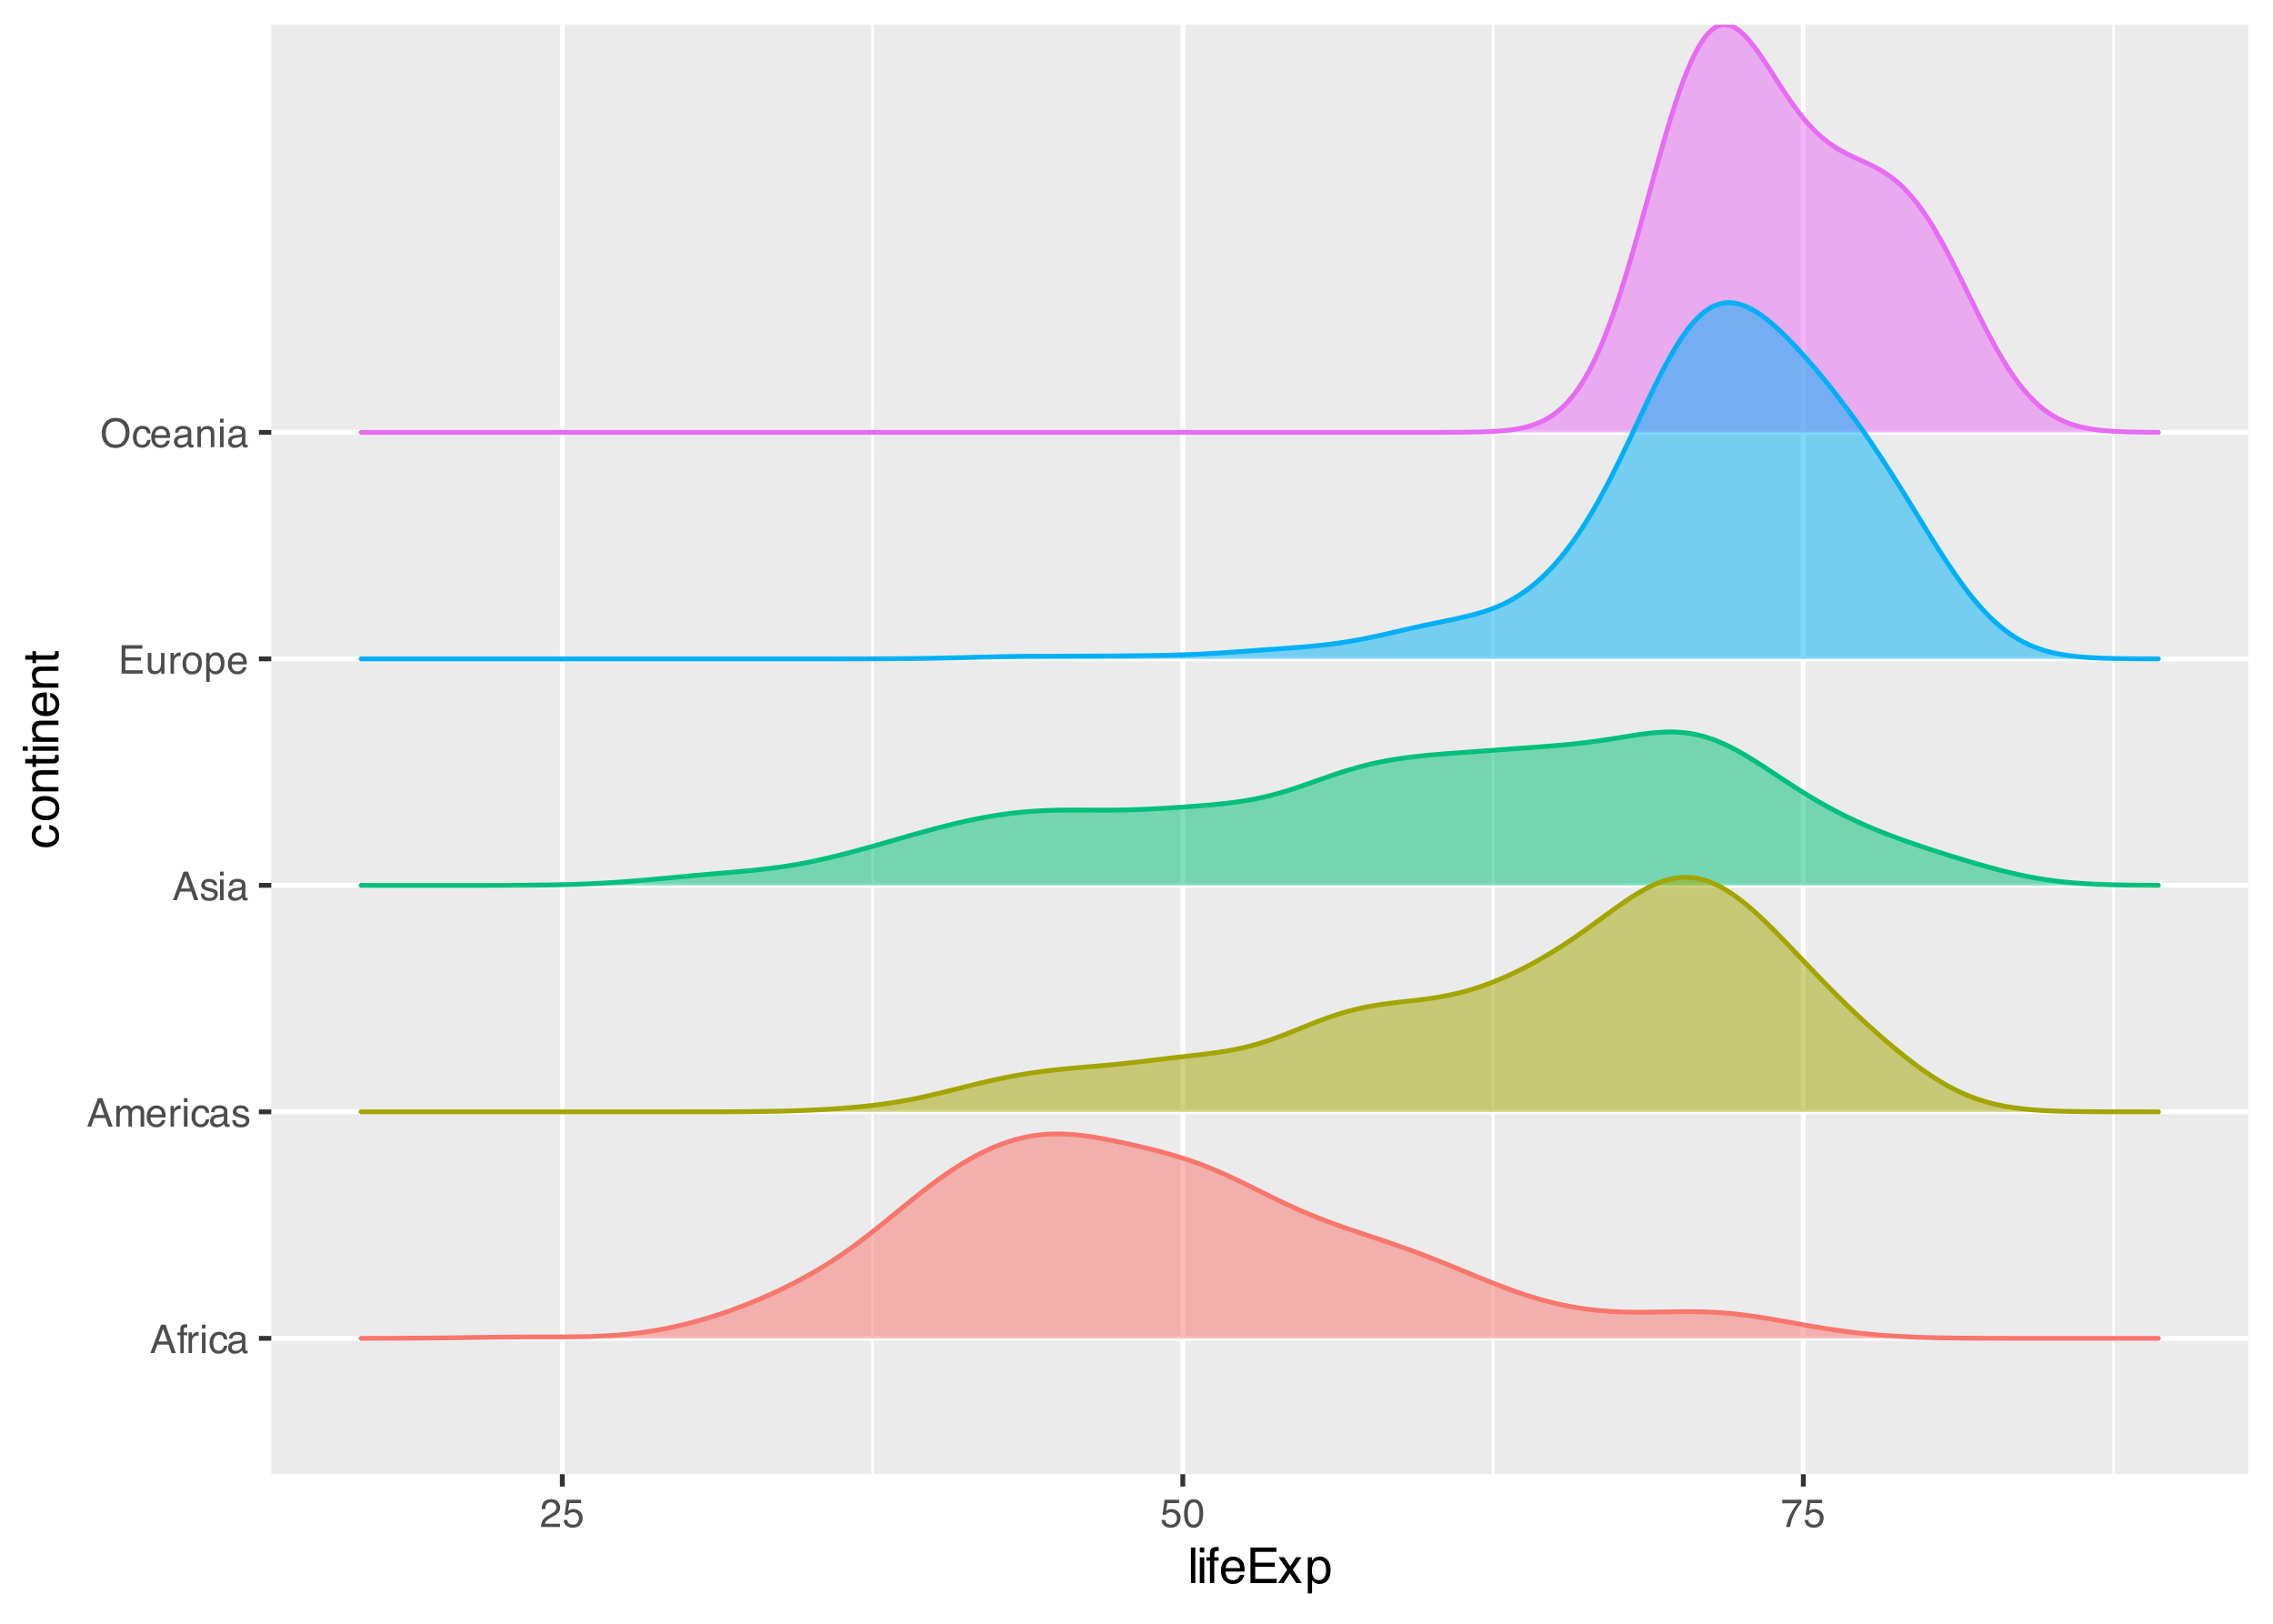<?xml version="1.0" encoding="UTF-8"?>
<svg xmlns="http://www.w3.org/2000/svg" xmlns:xlink="http://www.w3.org/1999/xlink" width="504" height="360" viewBox="0 0 504 360">
<defs>
<g>
<g id="glyph-0-0">
<path d="M 0.281 0 L 0.281 -6.312 L 5.297 -6.312 L 5.297 0 Z M 4.5 -0.797 L 4.5 -5.516 L 1.078 -5.516 L 1.078 -0.797 Z M 4.5 -0.797 "/>
</g>
<g id="glyph-0-1">
<path d="M 3.906 -2.578 L 2.953 -5.375 L 1.938 -2.578 Z M 2.5 -6.312 L 3.469 -6.312 L 5.766 0 L 4.828 0 L 4.188 -1.891 L 1.688 -1.891 L 1 0 L 0.125 0 Z M 2.5 -6.312 "/>
</g>
<g id="glyph-0-2">
<path d="M 0.766 -5.297 C 0.773 -5.617 0.828 -5.852 0.922 -6 C 1.109 -6.27 1.457 -6.406 1.969 -6.406 C 2.02 -6.406 2.07 -6.398 2.125 -6.391 C 2.176 -6.391 2.234 -6.391 2.297 -6.391 L 2.297 -5.672 C 2.211 -5.68 2.156 -5.688 2.125 -5.688 C 2.094 -5.688 2.055 -5.688 2.016 -5.688 C 1.785 -5.688 1.645 -5.625 1.594 -5.5 C 1.551 -5.383 1.531 -5.078 1.531 -4.578 L 2.297 -4.578 L 2.297 -3.969 L 1.531 -3.969 L 1.531 0 L 0.766 0 L 0.766 -3.969 L 0.125 -3.969 L 0.125 -4.578 L 0.766 -4.578 Z M 0.766 -5.297 "/>
</g>
<g id="glyph-0-3">
<path d="M 0.594 -4.594 L 1.328 -4.594 L 1.328 -3.812 C 1.379 -3.957 1.523 -4.141 1.766 -4.359 C 2.004 -4.586 2.273 -4.703 2.578 -4.703 C 2.586 -4.703 2.609 -4.695 2.641 -4.688 C 2.68 -4.688 2.742 -4.688 2.828 -4.688 L 2.828 -3.859 C 2.773 -3.867 2.727 -3.875 2.688 -3.875 C 2.656 -3.883 2.617 -3.891 2.578 -3.891 C 2.18 -3.891 1.879 -3.766 1.672 -3.516 C 1.461 -3.266 1.359 -2.973 1.359 -2.641 L 1.359 0 L 0.594 0 Z M 0.594 -4.594 "/>
</g>
<g id="glyph-0-4">
<path d="M 0.562 -4.578 L 1.359 -4.578 L 1.359 0 L 0.562 0 Z M 0.562 -6.312 L 1.359 -6.312 L 1.359 -5.438 L 0.562 -5.438 Z M 0.562 -6.312 "/>
</g>
<g id="glyph-0-5">
<path d="M 2.344 -4.734 C 2.863 -4.734 3.285 -4.609 3.609 -4.359 C 3.93 -4.109 4.125 -3.672 4.188 -3.047 L 3.438 -3.047 C 3.395 -3.336 3.289 -3.578 3.125 -3.766 C 2.957 -3.953 2.695 -4.047 2.344 -4.047 C 1.852 -4.047 1.5 -3.801 1.281 -3.312 C 1.145 -3.008 1.078 -2.629 1.078 -2.172 C 1.078 -1.703 1.172 -1.312 1.359 -1 C 1.555 -0.688 1.867 -0.531 2.297 -0.531 C 2.609 -0.531 2.859 -0.625 3.047 -0.812 C 3.234 -1.008 3.363 -1.281 3.438 -1.625 L 4.188 -1.625 C 4.102 -1.02 3.891 -0.57 3.547 -0.281 C 3.203 0 2.766 0.141 2.234 0.141 C 1.629 0.141 1.145 -0.078 0.781 -0.516 C 0.426 -0.961 0.25 -1.516 0.25 -2.172 C 0.25 -2.984 0.445 -3.613 0.844 -4.062 C 1.238 -4.508 1.738 -4.734 2.344 -4.734 Z M 2.219 -4.719 Z M 2.219 -4.719 "/>
</g>
<g id="glyph-0-6">
<path d="M 1.156 -1.219 C 1.156 -1 1.238 -0.82 1.406 -0.688 C 1.57 -0.562 1.766 -0.5 1.984 -0.5 C 2.254 -0.5 2.52 -0.562 2.781 -0.688 C 3.207 -0.895 3.422 -1.238 3.422 -1.719 L 3.422 -2.344 C 3.328 -2.281 3.203 -2.227 3.047 -2.188 C 2.898 -2.145 2.754 -2.117 2.609 -2.109 L 2.141 -2.047 C 1.867 -2.004 1.66 -1.945 1.516 -1.875 C 1.273 -1.738 1.156 -1.52 1.156 -1.219 Z M 3.031 -2.781 C 3.207 -2.812 3.328 -2.891 3.391 -3.016 C 3.422 -3.078 3.438 -3.176 3.438 -3.312 C 3.438 -3.57 3.344 -3.758 3.156 -3.875 C 2.969 -4 2.703 -4.062 2.359 -4.062 C 1.953 -4.062 1.664 -3.953 1.5 -3.734 C 1.406 -3.609 1.344 -3.43 1.312 -3.203 L 0.594 -3.203 C 0.602 -3.766 0.785 -4.156 1.141 -4.375 C 1.492 -4.602 1.906 -4.719 2.375 -4.719 C 2.914 -4.719 3.352 -4.613 3.688 -4.406 C 4.02 -4.195 4.188 -3.875 4.188 -3.438 L 4.188 -0.797 C 4.188 -0.711 4.203 -0.645 4.234 -0.594 C 4.273 -0.551 4.348 -0.531 4.453 -0.531 C 4.484 -0.531 4.52 -0.531 4.562 -0.531 C 4.602 -0.531 4.648 -0.535 4.703 -0.547 L 4.703 0.016 C 4.578 0.055 4.484 0.078 4.422 0.078 C 4.359 0.086 4.273 0.094 4.172 0.094 C 3.898 0.094 3.707 0 3.594 -0.188 C 3.531 -0.281 3.484 -0.422 3.453 -0.609 C 3.297 -0.398 3.07 -0.219 2.781 -0.062 C 2.488 0.082 2.16 0.156 1.797 0.156 C 1.367 0.156 1.02 0.023 0.75 -0.234 C 0.488 -0.492 0.359 -0.816 0.359 -1.203 C 0.359 -1.629 0.488 -1.957 0.75 -2.188 C 1.02 -2.426 1.367 -2.578 1.797 -2.641 Z M 2.391 -4.719 Z M 2.391 -4.719 "/>
</g>
<g id="glyph-0-7">
<path d="M 0.562 -4.594 L 1.328 -4.594 L 1.328 -3.953 C 1.516 -4.172 1.68 -4.332 1.828 -4.438 C 2.086 -4.613 2.379 -4.703 2.703 -4.703 C 3.066 -4.703 3.359 -4.613 3.578 -4.438 C 3.703 -4.332 3.816 -4.18 3.922 -3.984 C 4.098 -4.223 4.301 -4.398 4.531 -4.516 C 4.758 -4.641 5.02 -4.703 5.312 -4.703 C 5.926 -4.703 6.348 -4.477 6.578 -4.031 C 6.691 -3.789 6.75 -3.469 6.75 -3.062 L 6.75 0 L 5.953 0 L 5.953 -3.203 C 5.953 -3.504 5.875 -3.711 5.719 -3.828 C 5.57 -3.941 5.383 -4 5.156 -4 C 4.852 -4 4.594 -3.895 4.375 -3.688 C 4.156 -3.488 4.047 -3.148 4.047 -2.672 L 4.047 0 L 3.266 0 L 3.266 -3 C 3.266 -3.312 3.227 -3.539 3.156 -3.688 C 3.039 -3.895 2.82 -4 2.5 -4 C 2.207 -4 1.941 -3.883 1.703 -3.656 C 1.461 -3.438 1.344 -3.031 1.344 -2.438 L 1.344 0 L 0.562 0 Z M 0.562 -4.594 "/>
</g>
<g id="glyph-0-8">
<path d="M 2.484 -4.703 C 2.805 -4.703 3.117 -4.625 3.422 -4.469 C 3.734 -4.32 3.969 -4.125 4.125 -3.875 C 4.281 -3.645 4.383 -3.375 4.438 -3.062 C 4.488 -2.852 4.516 -2.516 4.516 -2.047 L 1.141 -2.047 C 1.148 -1.586 1.258 -1.211 1.469 -0.922 C 1.676 -0.641 1.992 -0.5 2.422 -0.5 C 2.828 -0.5 3.148 -0.633 3.391 -0.906 C 3.523 -1.062 3.625 -1.238 3.688 -1.438 L 4.453 -1.438 C 4.43 -1.27 4.363 -1.082 4.25 -0.875 C 4.133 -0.664 4.004 -0.5 3.859 -0.375 C 3.629 -0.145 3.344 0.008 3 0.094 C 2.812 0.133 2.598 0.156 2.359 0.156 C 1.785 0.156 1.301 -0.051 0.906 -0.469 C 0.508 -0.883 0.312 -1.469 0.312 -2.219 C 0.312 -2.945 0.508 -3.539 0.906 -4 C 1.312 -4.469 1.836 -4.703 2.484 -4.703 Z M 3.719 -2.672 C 3.688 -3.004 3.613 -3.27 3.5 -3.469 C 3.281 -3.844 2.926 -4.031 2.438 -4.031 C 2.082 -4.031 1.785 -3.898 1.547 -3.641 C 1.305 -3.391 1.176 -3.066 1.156 -2.672 Z M 2.406 -4.719 Z M 2.406 -4.719 "/>
</g>
<g id="glyph-0-9">
<path d="M 1.031 -1.438 C 1.051 -1.188 1.113 -0.988 1.219 -0.844 C 1.414 -0.602 1.754 -0.484 2.234 -0.484 C 2.516 -0.484 2.766 -0.539 2.984 -0.656 C 3.203 -0.781 3.312 -0.973 3.312 -1.234 C 3.312 -1.43 3.223 -1.582 3.047 -1.688 C 2.941 -1.75 2.723 -1.82 2.391 -1.906 L 1.781 -2.062 C 1.383 -2.164 1.094 -2.273 0.906 -2.391 C 0.57 -2.598 0.406 -2.891 0.406 -3.266 C 0.406 -3.691 0.562 -4.039 0.875 -4.312 C 1.195 -4.582 1.617 -4.719 2.141 -4.719 C 2.836 -4.719 3.336 -4.516 3.641 -4.109 C 3.836 -3.848 3.93 -3.57 3.922 -3.281 L 3.203 -3.281 C 3.18 -3.457 3.117 -3.613 3.016 -3.75 C 2.836 -3.957 2.531 -4.062 2.094 -4.062 C 1.801 -4.062 1.578 -4.004 1.422 -3.891 C 1.273 -3.773 1.203 -3.629 1.203 -3.453 C 1.203 -3.254 1.301 -3.094 1.5 -2.969 C 1.613 -2.895 1.781 -2.832 2 -2.781 L 2.516 -2.656 C 3.066 -2.52 3.438 -2.391 3.625 -2.266 C 3.926 -2.066 4.078 -1.754 4.078 -1.328 C 4.078 -0.922 3.922 -0.566 3.609 -0.266 C 3.305 0.023 2.832 0.172 2.188 0.172 C 1.508 0.172 1.023 0.02 0.734 -0.281 C 0.453 -0.594 0.301 -0.977 0.281 -1.438 Z M 2.172 -4.719 Z M 2.172 -4.719 "/>
</g>
<g id="glyph-0-10">
<path d="M 0.75 -6.312 L 5.359 -6.312 L 5.359 -5.531 L 1.578 -5.531 L 1.578 -3.625 L 5.062 -3.625 L 5.062 -2.891 L 1.578 -2.891 L 1.578 -0.75 L 5.422 -0.75 L 5.422 0 L 0.75 0 Z M 3.078 -6.312 Z M 3.078 -6.312 "/>
</g>
<g id="glyph-0-11">
<path d="M 1.344 -4.594 L 1.344 -1.547 C 1.344 -1.305 1.379 -1.113 1.453 -0.969 C 1.586 -0.695 1.844 -0.562 2.219 -0.562 C 2.758 -0.562 3.125 -0.801 3.312 -1.281 C 3.426 -1.539 3.484 -1.895 3.484 -2.344 L 3.484 -4.594 L 4.25 -4.594 L 4.25 0 L 3.516 0 L 3.531 -0.672 C 3.426 -0.504 3.301 -0.359 3.156 -0.234 C 2.863 0.004 2.504 0.125 2.078 0.125 C 1.422 0.125 0.977 -0.094 0.75 -0.531 C 0.613 -0.77 0.547 -1.082 0.547 -1.469 L 0.547 -4.594 Z M 2.406 -4.719 Z M 2.406 -4.719 "/>
</g>
<g id="glyph-0-12">
<path d="M 2.391 -0.5 C 2.898 -0.5 3.25 -0.691 3.438 -1.078 C 3.633 -1.461 3.734 -1.895 3.734 -2.375 C 3.734 -2.801 3.664 -3.148 3.531 -3.422 C 3.312 -3.848 2.938 -4.062 2.406 -4.062 C 1.926 -4.062 1.578 -3.879 1.359 -3.516 C 1.148 -3.16 1.047 -2.727 1.047 -2.219 C 1.047 -1.727 1.148 -1.316 1.359 -0.984 C 1.578 -0.66 1.922 -0.5 2.391 -0.5 Z M 2.422 -4.734 C 3.016 -4.734 3.516 -4.535 3.922 -4.141 C 4.336 -3.742 4.547 -3.16 4.547 -2.391 C 4.547 -1.648 4.363 -1.035 4 -0.547 C 3.633 -0.066 3.07 0.172 2.312 0.172 C 1.688 0.172 1.188 -0.039 0.812 -0.469 C 0.438 -0.895 0.25 -1.473 0.25 -2.203 C 0.25 -2.973 0.445 -3.586 0.844 -4.047 C 1.238 -4.504 1.766 -4.734 2.422 -4.734 Z M 2.391 -4.719 Z M 2.391 -4.719 "/>
</g>
<g id="glyph-0-13">
<path d="M 2.516 -0.516 C 2.867 -0.516 3.164 -0.664 3.406 -0.969 C 3.645 -1.27 3.766 -1.723 3.766 -2.328 C 3.766 -2.691 3.711 -3.004 3.609 -3.266 C 3.41 -3.773 3.047 -4.031 2.516 -4.031 C 1.973 -4.031 1.602 -3.766 1.406 -3.234 C 1.301 -2.941 1.25 -2.578 1.25 -2.141 C 1.25 -1.785 1.301 -1.484 1.406 -1.234 C 1.602 -0.754 1.973 -0.516 2.516 -0.516 Z M 0.5 -4.578 L 1.266 -4.578 L 1.266 -3.969 C 1.41 -4.176 1.578 -4.336 1.766 -4.453 C 2.023 -4.629 2.332 -4.719 2.688 -4.719 C 3.207 -4.719 3.648 -4.516 4.016 -4.109 C 4.379 -3.711 4.562 -3.145 4.562 -2.406 C 4.562 -1.395 4.297 -0.676 3.766 -0.25 C 3.43 0.02 3.047 0.156 2.609 0.156 C 2.266 0.156 1.973 0.078 1.734 -0.078 C 1.598 -0.16 1.445 -0.305 1.281 -0.516 L 1.281 1.828 L 0.5 1.828 Z M 0.5 -4.578 "/>
</g>
<g id="glyph-0-14">
<path d="M 3.391 -6.484 C 4.504 -6.484 5.332 -6.125 5.875 -5.406 C 6.289 -4.844 6.5 -4.129 6.5 -3.266 C 6.5 -2.316 6.258 -1.535 5.781 -0.922 C 5.219 -0.18 4.414 0.188 3.375 0.188 C 2.406 0.188 1.645 -0.133 1.094 -0.781 C 0.594 -1.395 0.344 -2.176 0.344 -3.125 C 0.344 -3.977 0.555 -4.707 0.984 -5.312 C 1.523 -6.094 2.328 -6.484 3.391 -6.484 Z M 3.484 -0.578 C 4.234 -0.578 4.773 -0.848 5.109 -1.391 C 5.453 -1.93 5.625 -2.551 5.625 -3.25 C 5.625 -3.988 5.426 -4.582 5.031 -5.031 C 4.645 -5.488 4.113 -5.719 3.438 -5.719 C 2.789 -5.719 2.258 -5.492 1.844 -5.047 C 1.438 -4.598 1.234 -3.938 1.234 -3.062 C 1.234 -2.363 1.41 -1.773 1.766 -1.297 C 2.117 -0.816 2.691 -0.578 3.484 -0.578 Z M 3.422 -6.484 Z M 3.422 -6.484 "/>
</g>
<g id="glyph-0-15">
<path d="M 0.562 -4.594 L 1.297 -4.594 L 1.297 -3.953 C 1.516 -4.211 1.742 -4.398 1.984 -4.516 C 2.234 -4.641 2.508 -4.703 2.812 -4.703 C 3.457 -4.703 3.895 -4.473 4.125 -4.016 C 4.25 -3.766 4.312 -3.41 4.312 -2.953 L 4.312 0 L 3.531 0 L 3.531 -2.906 C 3.531 -3.176 3.488 -3.398 3.406 -3.578 C 3.27 -3.859 3.02 -4 2.656 -4 C 2.477 -4 2.328 -3.984 2.203 -3.953 C 1.992 -3.891 1.812 -3.766 1.656 -3.578 C 1.52 -3.422 1.43 -3.258 1.391 -3.094 C 1.359 -2.938 1.344 -2.707 1.344 -2.406 L 1.344 0 L 0.562 0 Z M 2.391 -4.719 Z M 2.391 -4.719 "/>
</g>
<g id="glyph-0-16">
<path d="M 0.281 0 C 0.301 -0.531 0.406 -0.988 0.594 -1.375 C 0.789 -1.77 1.164 -2.129 1.719 -2.453 L 2.547 -2.922 C 2.91 -3.141 3.164 -3.328 3.312 -3.484 C 3.551 -3.711 3.672 -3.984 3.672 -4.297 C 3.672 -4.648 3.562 -4.93 3.344 -5.141 C 3.133 -5.359 2.848 -5.469 2.484 -5.469 C 1.961 -5.469 1.598 -5.266 1.391 -4.859 C 1.285 -4.648 1.227 -4.352 1.219 -3.969 L 0.422 -3.969 C 0.43 -4.5 0.531 -4.938 0.719 -5.281 C 1.051 -5.875 1.645 -6.172 2.5 -6.172 C 3.195 -6.172 3.707 -5.977 4.031 -5.594 C 4.363 -5.219 4.531 -4.797 4.531 -4.328 C 4.531 -3.836 4.352 -3.414 4 -3.062 C 3.801 -2.863 3.441 -2.617 2.922 -2.328 L 2.344 -2 C 2.062 -1.844 1.836 -1.695 1.672 -1.562 C 1.391 -1.312 1.211 -1.035 1.141 -0.734 L 4.5 -0.734 L 4.5 0 Z M 0.281 0 "/>
</g>
<g id="glyph-0-17">
<path d="M 1.094 -1.562 C 1.133 -1.125 1.336 -0.82 1.703 -0.656 C 1.879 -0.57 2.094 -0.531 2.344 -0.531 C 2.801 -0.531 3.141 -0.676 3.359 -0.969 C 3.578 -1.258 3.688 -1.582 3.688 -1.938 C 3.688 -2.363 3.555 -2.691 3.297 -2.922 C 3.035 -3.16 2.719 -3.281 2.344 -3.281 C 2.082 -3.281 1.852 -3.227 1.656 -3.125 C 1.469 -3.02 1.305 -2.879 1.172 -2.703 L 0.5 -2.734 L 0.969 -6.047 L 4.172 -6.047 L 4.172 -5.297 L 1.562 -5.297 L 1.297 -3.594 C 1.43 -3.695 1.566 -3.773 1.703 -3.828 C 1.93 -3.93 2.195 -3.984 2.5 -3.984 C 3.062 -3.984 3.535 -3.801 3.922 -3.438 C 4.316 -3.07 4.516 -2.609 4.516 -2.047 C 4.516 -1.461 4.332 -0.945 3.969 -0.5 C 3.613 -0.062 3.047 0.156 2.266 0.156 C 1.754 0.156 1.305 0.016 0.922 -0.266 C 0.547 -0.547 0.332 -0.977 0.281 -1.562 Z M 1.094 -1.562 "/>
</g>
<g id="glyph-0-18">
<path d="M 2.375 -6.156 C 3.176 -6.156 3.754 -5.828 4.109 -5.172 C 4.379 -4.66 4.516 -3.961 4.516 -3.078 C 4.516 -2.242 4.391 -1.555 4.141 -1.016 C 3.785 -0.223 3.195 0.172 2.375 0.172 C 1.633 0.172 1.082 -0.148 0.719 -0.797 C 0.426 -1.328 0.281 -2.047 0.281 -2.953 C 0.281 -3.648 0.367 -4.25 0.547 -4.75 C 0.879 -5.688 1.488 -6.156 2.375 -6.156 Z M 2.375 -0.531 C 2.77 -0.531 3.086 -0.707 3.328 -1.062 C 3.566 -1.426 3.688 -2.086 3.688 -3.047 C 3.688 -3.754 3.598 -4.332 3.422 -4.781 C 3.254 -5.227 2.922 -5.453 2.422 -5.453 C 1.973 -5.453 1.641 -5.238 1.422 -4.812 C 1.211 -4.383 1.109 -3.754 1.109 -2.922 C 1.109 -2.297 1.176 -1.789 1.312 -1.406 C 1.52 -0.82 1.875 -0.531 2.375 -0.531 Z M 2.375 -0.531 "/>
</g>
<g id="glyph-0-19">
<path d="M 4.594 -6.047 L 4.594 -5.375 C 4.395 -5.176 4.129 -4.836 3.797 -4.359 C 3.473 -3.891 3.188 -3.379 2.938 -2.828 C 2.688 -2.297 2.5 -1.812 2.375 -1.375 C 2.289 -1.082 2.18 -0.625 2.047 0 L 1.203 0 C 1.391 -1.176 1.816 -2.344 2.484 -3.5 C 2.879 -4.188 3.289 -4.773 3.719 -5.266 L 0.328 -5.266 L 0.328 -6.047 Z M 4.594 -6.047 "/>
</g>
<g id="glyph-1-0">
<path d="M 0.359 0 L 0.359 -7.891 L 6.625 -7.891 L 6.625 0 Z M 5.625 -0.984 L 5.625 -6.906 L 1.344 -6.906 L 1.344 -0.984 Z M 5.625 -0.984 "/>
</g>
<g id="glyph-1-1">
<path d="M 0.734 -7.891 L 1.703 -7.891 L 1.703 0 L 0.734 0 Z M 0.734 -7.891 "/>
</g>
<g id="glyph-1-2">
<path d="M 0.703 -5.719 L 1.688 -5.719 L 1.688 0 L 0.703 0 Z M 0.703 -7.891 L 1.688 -7.891 L 1.688 -6.797 L 0.703 -6.797 Z M 0.703 -7.891 "/>
</g>
<g id="glyph-1-3">
<path d="M 0.953 -6.625 C 0.961 -7.031 1.031 -7.328 1.156 -7.516 C 1.383 -7.836 1.82 -8 2.469 -8 C 2.531 -8 2.594 -8 2.656 -8 C 2.719 -8 2.789 -7.992 2.875 -7.984 L 2.875 -7.094 C 2.77 -7.102 2.695 -7.109 2.656 -7.109 C 2.613 -7.109 2.57 -7.109 2.531 -7.109 C 2.238 -7.109 2.062 -7.031 2 -6.875 C 1.945 -6.727 1.922 -6.344 1.922 -5.719 L 2.875 -5.719 L 2.875 -4.969 L 1.906 -4.969 L 1.906 0 L 0.953 0 L 0.953 -4.969 L 0.156 -4.969 L 0.156 -5.719 L 0.953 -5.719 Z M 0.953 -6.625 "/>
</g>
<g id="glyph-1-4">
<path d="M 3.109 -5.875 C 3.516 -5.875 3.906 -5.781 4.281 -5.594 C 4.664 -5.406 4.961 -5.156 5.172 -4.844 C 5.359 -4.562 5.484 -4.223 5.547 -3.828 C 5.609 -3.566 5.641 -3.145 5.641 -2.562 L 1.422 -2.562 C 1.441 -1.977 1.578 -1.508 1.828 -1.156 C 2.086 -0.812 2.488 -0.641 3.031 -0.641 C 3.539 -0.641 3.945 -0.805 4.25 -1.141 C 4.414 -1.328 4.535 -1.551 4.609 -1.812 L 5.562 -1.812 C 5.531 -1.594 5.441 -1.352 5.297 -1.094 C 5.16 -0.832 5.004 -0.625 4.828 -0.469 C 4.535 -0.176 4.176 0.02 3.75 0.125 C 3.508 0.176 3.242 0.203 2.953 0.203 C 2.234 0.203 1.625 -0.055 1.125 -0.578 C 0.633 -1.098 0.391 -1.828 0.391 -2.766 C 0.391 -3.691 0.641 -4.441 1.141 -5.016 C 1.641 -5.586 2.297 -5.875 3.109 -5.875 Z M 4.641 -3.328 C 4.609 -3.754 4.52 -4.094 4.375 -4.344 C 4.102 -4.801 3.66 -5.031 3.047 -5.031 C 2.598 -5.031 2.223 -4.867 1.922 -4.547 C 1.629 -4.234 1.473 -3.828 1.453 -3.328 Z M 3.016 -5.891 Z M 3.016 -5.891 "/>
</g>
<g id="glyph-1-5">
<path d="M 0.938 -7.891 L 6.688 -7.891 L 6.688 -6.922 L 1.984 -6.922 L 1.984 -4.531 L 6.344 -4.531 L 6.344 -3.609 L 1.984 -3.609 L 1.984 -0.938 L 6.766 -0.938 L 6.766 0 L 0.938 0 Z M 3.859 -7.891 Z M 3.859 -7.891 "/>
</g>
<g id="glyph-1-6">
<path d="M 0.156 -5.75 L 1.406 -5.75 L 2.734 -3.734 L 4.078 -5.75 L 5.25 -5.719 L 3.312 -2.953 L 5.328 0 L 4.094 0 L 2.672 -2.156 L 1.281 0 L 0.062 0 L 2.078 -2.953 Z M 0.156 -5.75 "/>
</g>
<g id="glyph-1-7">
<path d="M 3.141 -0.656 C 3.586 -0.656 3.957 -0.844 4.25 -1.219 C 4.551 -1.594 4.703 -2.156 4.703 -2.906 C 4.703 -3.363 4.641 -3.758 4.516 -4.094 C 4.266 -4.727 3.805 -5.047 3.141 -5.047 C 2.461 -5.047 2.004 -4.711 1.766 -4.047 C 1.629 -3.68 1.562 -3.223 1.562 -2.672 C 1.562 -2.234 1.629 -1.859 1.766 -1.547 C 2.016 -0.953 2.473 -0.656 3.141 -0.656 Z M 0.641 -5.719 L 1.578 -5.719 L 1.578 -4.969 C 1.766 -5.227 1.973 -5.426 2.203 -5.562 C 2.535 -5.781 2.922 -5.891 3.359 -5.891 C 4.004 -5.891 4.555 -5.641 5.016 -5.141 C 5.473 -4.641 5.703 -3.926 5.703 -3 C 5.703 -1.75 5.375 -0.852 4.719 -0.312 C 4.301 0.02 3.816 0.188 3.266 0.188 C 2.828 0.188 2.461 0.094 2.172 -0.094 C 2.004 -0.195 1.812 -0.379 1.594 -0.641 L 1.594 2.297 L 0.641 2.297 Z M 0.641 -5.719 "/>
</g>
<g id="glyph-2-0">
<path d="M 0 -0.359 L -7.891 -0.359 L -7.891 -6.625 L 0 -6.625 Z M -0.984 -5.625 L -6.906 -5.625 L -6.906 -1.344 L -0.984 -1.344 Z M -0.984 -5.625 "/>
</g>
<g id="glyph-2-1">
<path d="M -5.922 -2.922 C -5.922 -3.578 -5.758 -4.109 -5.438 -4.516 C -5.125 -4.922 -4.582 -5.164 -3.812 -5.25 L -3.812 -4.297 C -4.164 -4.242 -4.457 -4.113 -4.688 -3.906 C -4.926 -3.707 -5.047 -3.379 -5.047 -2.922 C -5.047 -2.305 -4.75 -1.867 -4.156 -1.609 C -3.758 -1.43 -3.273 -1.344 -2.703 -1.344 C -2.129 -1.344 -1.645 -1.461 -1.25 -1.703 C -0.852 -1.953 -0.656 -2.336 -0.656 -2.859 C -0.656 -3.266 -0.773 -3.582 -1.016 -3.812 C -1.266 -4.051 -1.602 -4.211 -2.031 -4.297 L -2.031 -5.25 C -1.27 -5.133 -0.711 -4.863 -0.359 -4.438 C -0.004 -4.008 0.172 -3.457 0.172 -2.781 C 0.172 -2.031 -0.102 -1.43 -0.656 -0.984 C -1.207 -0.535 -1.895 -0.312 -2.719 -0.312 C -3.727 -0.312 -4.516 -0.555 -5.078 -1.047 C -5.641 -1.535 -5.922 -2.16 -5.922 -2.922 Z M -5.891 -2.781 Z M -5.891 -2.781 "/>
</g>
<g id="glyph-2-2">
<path d="M -0.625 -2.984 C -0.625 -3.629 -0.863 -4.07 -1.344 -4.312 C -1.832 -4.551 -2.375 -4.672 -2.969 -4.672 C -3.508 -4.672 -3.945 -4.582 -4.281 -4.406 C -4.812 -4.133 -5.078 -3.664 -5.078 -3 C -5.078 -2.406 -4.848 -1.973 -4.391 -1.703 C -3.941 -1.441 -3.398 -1.312 -2.766 -1.312 C -2.148 -1.312 -1.641 -1.441 -1.234 -1.703 C -0.828 -1.973 -0.625 -2.398 -0.625 -2.984 Z M -5.922 -3.031 C -5.922 -3.77 -5.672 -4.395 -5.172 -4.906 C -4.68 -5.414 -3.957 -5.672 -3 -5.672 C -2.07 -5.672 -1.305 -5.445 -0.703 -5 C -0.098 -4.551 0.203 -3.852 0.203 -2.906 C 0.203 -2.113 -0.062 -1.484 -0.594 -1.016 C -1.125 -0.547 -1.844 -0.312 -2.75 -0.312 C -3.719 -0.312 -4.488 -0.555 -5.062 -1.047 C -5.633 -1.535 -5.922 -2.195 -5.922 -3.031 Z M -5.891 -3 Z M -5.891 -3 "/>
</g>
<g id="glyph-2-3">
<path d="M -5.75 -0.703 L -5.75 -1.625 L -4.938 -1.625 C -5.27 -1.895 -5.508 -2.18 -5.656 -2.484 C -5.801 -2.797 -5.875 -3.133 -5.875 -3.5 C -5.875 -4.32 -5.594 -4.875 -5.031 -5.156 C -4.719 -5.312 -4.27 -5.391 -3.688 -5.391 L 0 -5.391 L 0 -4.422 L -3.625 -4.422 C -3.977 -4.422 -4.258 -4.367 -4.469 -4.266 C -4.832 -4.086 -5.016 -3.773 -5.016 -3.328 C -5.016 -3.098 -4.988 -2.91 -4.938 -2.766 C -4.863 -2.492 -4.707 -2.258 -4.469 -2.062 C -4.281 -1.906 -4.082 -1.801 -3.875 -1.75 C -3.676 -1.695 -3.391 -1.672 -3.016 -1.672 L 0 -1.672 L 0 -0.703 Z M -5.891 -2.984 Z M -5.891 -2.984 "/>
</g>
<g id="glyph-2-4">
<path d="M -7.359 -0.906 L -7.359 -1.875 L -5.75 -1.875 L -5.75 -2.797 L -4.969 -2.797 L -4.969 -1.875 L -1.203 -1.875 C -1.004 -1.875 -0.875 -1.941 -0.812 -2.078 C -0.77 -2.16 -0.75 -2.285 -0.75 -2.453 C -0.75 -2.504 -0.75 -2.555 -0.75 -2.609 C -0.75 -2.66 -0.754 -2.723 -0.766 -2.797 L 0 -2.797 C 0.031 -2.68 0.051 -2.562 0.062 -2.438 C 0.082 -2.32 0.094 -2.195 0.094 -2.062 C 0.094 -1.613 -0.02 -1.305 -0.25 -1.141 C -0.488 -0.984 -0.789 -0.906 -1.156 -0.906 L -4.969 -0.906 L -4.969 -0.125 L -5.75 -0.125 L -5.75 -0.906 Z M -7.359 -0.906 "/>
</g>
<g id="glyph-2-5">
<path d="M -5.719 -0.703 L -5.719 -1.688 L 0 -1.688 L 0 -0.703 Z M -7.891 -0.703 L -7.891 -1.688 L -6.797 -1.688 L -6.797 -0.703 Z M -7.891 -0.703 "/>
</g>
<g id="glyph-2-6">
<path d="M -5.875 -3.109 C -5.875 -3.516 -5.781 -3.906 -5.594 -4.281 C -5.406 -4.664 -5.156 -4.961 -4.844 -5.172 C -4.562 -5.359 -4.223 -5.484 -3.828 -5.547 C -3.566 -5.609 -3.145 -5.641 -2.562 -5.641 L -2.562 -1.422 C -1.977 -1.441 -1.508 -1.578 -1.156 -1.828 C -0.812 -2.086 -0.641 -2.488 -0.641 -3.031 C -0.641 -3.539 -0.805 -3.945 -1.141 -4.25 C -1.328 -4.414 -1.551 -4.535 -1.812 -4.609 L -1.812 -5.562 C -1.594 -5.531 -1.352 -5.441 -1.094 -5.297 C -0.832 -5.16 -0.625 -5.004 -0.469 -4.828 C -0.176 -4.535 0.02 -4.176 0.125 -3.75 C 0.176 -3.508 0.203 -3.242 0.203 -2.953 C 0.203 -2.234 -0.055 -1.625 -0.578 -1.125 C -1.098 -0.633 -1.828 -0.391 -2.766 -0.391 C -3.691 -0.391 -4.441 -0.641 -5.016 -1.141 C -5.586 -1.641 -5.875 -2.297 -5.875 -3.109 Z M -3.328 -4.641 C -3.754 -4.609 -4.094 -4.52 -4.344 -4.375 C -4.801 -4.102 -5.031 -3.66 -5.031 -3.047 C -5.031 -2.598 -4.867 -2.223 -4.547 -1.922 C -4.234 -1.629 -3.828 -1.473 -3.328 -1.453 Z M -5.891 -3.016 Z M -5.891 -3.016 "/>
</g>
</g>
<clipPath id="clip-0">
<path clip-rule="nonzero" d="M 60.152 5.48 L 498.523 5.48 L 498.523 326.852 L 60.152 326.852 Z M 60.152 5.48 "/>
</clipPath>
<clipPath id="clip-1">
<path clip-rule="nonzero" d="M 193 5.48 L 194 5.48 L 194 326.852 L 193 326.852 Z M 193 5.48 "/>
</clipPath>
<clipPath id="clip-2">
<path clip-rule="nonzero" d="M 330 5.48 L 332 5.48 L 332 326.852 L 330 326.852 Z M 330 5.48 "/>
</clipPath>
<clipPath id="clip-3">
<path clip-rule="nonzero" d="M 468 5.48 L 469 5.48 L 469 326.852 L 468 326.852 Z M 468 5.48 "/>
</clipPath>
<clipPath id="clip-4">
<path clip-rule="nonzero" d="M 60.152 296 L 498.523 296 L 498.523 298 L 60.152 298 Z M 60.152 296 "/>
</clipPath>
<clipPath id="clip-5">
<path clip-rule="nonzero" d="M 60.152 245 L 498.523 245 L 498.523 248 L 60.152 248 Z M 60.152 245 "/>
</clipPath>
<clipPath id="clip-6">
<path clip-rule="nonzero" d="M 60.152 195 L 498.523 195 L 498.523 197 L 60.152 197 Z M 60.152 195 "/>
</clipPath>
<clipPath id="clip-7">
<path clip-rule="nonzero" d="M 60.152 145 L 498.523 145 L 498.523 147 L 60.152 147 Z M 60.152 145 "/>
</clipPath>
<clipPath id="clip-8">
<path clip-rule="nonzero" d="M 60.152 95 L 498.523 95 L 498.523 97 L 60.152 97 Z M 60.152 95 "/>
</clipPath>
<clipPath id="clip-9">
<path clip-rule="nonzero" d="M 124 5.48 L 126 5.48 L 126 326.852 L 124 326.852 Z M 124 5.48 "/>
</clipPath>
<clipPath id="clip-10">
<path clip-rule="nonzero" d="M 261 5.48 L 263 5.48 L 263 326.852 L 261 326.852 Z M 261 5.48 "/>
</clipPath>
<clipPath id="clip-11">
<path clip-rule="nonzero" d="M 399 5.48 L 401 5.48 L 401 326.852 L 399 326.852 Z M 399 5.48 "/>
</clipPath>
<clipPath id="clip-12">
<path clip-rule="nonzero" d="M 80 5.48 L 479 5.48 L 479 96 L 80 96 Z M 80 5.48 "/>
</clipPath>
<clipPath id="clip-13">
<path clip-rule="nonzero" d="M 79 5.48 L 480 5.48 L 480 97 L 79 97 Z M 79 5.48 "/>
</clipPath>
</defs>
<rect x="-50.4" y="-36" width="604.8" height="432" fill="rgb(100%, 100%, 100%)" fill-opacity="1"/>
<rect x="-50.4" y="-36" width="604.8" height="432" fill="rgb(100%, 100%, 100%)" fill-opacity="1"/>
<path fill="none" stroke-width="1.067" stroke-linecap="round" stroke-linejoin="round" stroke="rgb(100%, 100%, 100%)" stroke-opacity="1" stroke-miterlimit="10" d="M 0 360 L 504 360 L 504 0 L 0 0 Z M 0 360 "/>
<g clip-path="url(#clip-0)">
<path fill-rule="nonzero" fill="rgb(92.157%, 92.157%, 92.157%)" fill-opacity="1" d="M 60.152 326.848 L 498.523 326.848 L 498.523 5.477 L 60.152 5.477 Z M 60.152 326.848 "/>
</g>
<g clip-path="url(#clip-1)">
<path fill="none" stroke-width="0.533" stroke-linecap="butt" stroke-linejoin="round" stroke="rgb(100%, 100%, 100%)" stroke-opacity="1" stroke-miterlimit="10" d="M 193.477 326.848 L 193.477 5.48 "/>
</g>
<g clip-path="url(#clip-2)">
<path fill="none" stroke-width="0.533" stroke-linecap="butt" stroke-linejoin="round" stroke="rgb(100%, 100%, 100%)" stroke-opacity="1" stroke-miterlimit="10" d="M 331.062 326.848 L 331.062 5.48 "/>
</g>
<g clip-path="url(#clip-3)">
<path fill="none" stroke-width="0.533" stroke-linecap="butt" stroke-linejoin="round" stroke="rgb(100%, 100%, 100%)" stroke-opacity="1" stroke-miterlimit="10" d="M 468.648 326.848 L 468.648 5.48 "/>
</g>
<g clip-path="url(#clip-4)">
<path fill="none" stroke-width="1.067" stroke-linecap="butt" stroke-linejoin="round" stroke="rgb(100%, 100%, 100%)" stroke-opacity="1" stroke-miterlimit="10" d="M 60.152 296.723 L 498.52 296.723 "/>
</g>
<g clip-path="url(#clip-5)">
<path fill="none" stroke-width="1.067" stroke-linecap="butt" stroke-linejoin="round" stroke="rgb(100%, 100%, 100%)" stroke-opacity="1" stroke-miterlimit="10" d="M 60.152 246.508 L 498.52 246.508 "/>
</g>
<g clip-path="url(#clip-6)">
<path fill="none" stroke-width="1.067" stroke-linecap="butt" stroke-linejoin="round" stroke="rgb(100%, 100%, 100%)" stroke-opacity="1" stroke-miterlimit="10" d="M 60.152 196.293 L 498.52 196.293 "/>
</g>
<g clip-path="url(#clip-7)">
<path fill="none" stroke-width="1.067" stroke-linecap="butt" stroke-linejoin="round" stroke="rgb(100%, 100%, 100%)" stroke-opacity="1" stroke-miterlimit="10" d="M 60.152 146.078 L 498.52 146.078 "/>
</g>
<g clip-path="url(#clip-8)">
<path fill="none" stroke-width="1.067" stroke-linecap="butt" stroke-linejoin="round" stroke="rgb(100%, 100%, 100%)" stroke-opacity="1" stroke-miterlimit="10" d="M 60.152 95.863 L 498.52 95.863 "/>
</g>
<g clip-path="url(#clip-9)">
<path fill="none" stroke-width="1.067" stroke-linecap="butt" stroke-linejoin="round" stroke="rgb(100%, 100%, 100%)" stroke-opacity="1" stroke-miterlimit="10" d="M 124.684 326.848 L 124.684 5.48 "/>
</g>
<g clip-path="url(#clip-10)">
<path fill="none" stroke-width="1.067" stroke-linecap="butt" stroke-linejoin="round" stroke="rgb(100%, 100%, 100%)" stroke-opacity="1" stroke-miterlimit="10" d="M 262.27 326.848 L 262.27 5.48 "/>
</g>
<g clip-path="url(#clip-11)">
<path fill="none" stroke-width="1.067" stroke-linecap="butt" stroke-linejoin="round" stroke="rgb(100%, 100%, 100%)" stroke-opacity="1" stroke-miterlimit="10" d="M 399.855 326.848 L 399.855 5.48 "/>
</g>
<g clip-path="url(#clip-12)">
<path fill-rule="nonzero" fill="rgb(90.588%, 41.961%, 95.294%)" fill-opacity="0.502" d="M 80.078 95.863 L 317.16 95.863 L 317.941 95.859 L 319.5 95.859 L 320.277 95.855 L 321.84 95.848 L 322.617 95.844 L 323.398 95.84 L 324.18 95.832 L 324.957 95.824 L 325.738 95.816 L 326.52 95.801 L 327.297 95.785 L 328.078 95.77 L 328.859 95.746 L 329.637 95.719 L 330.418 95.684 L 331.199 95.645 L 331.977 95.594 L 332.758 95.535 L 333.539 95.469 L 334.316 95.391 L 335.098 95.293 L 335.875 95.176 L 336.656 95.043 L 337.438 94.891 L 338.215 94.715 L 338.996 94.504 L 339.777 94.262 L 340.555 93.988 L 341.336 93.672 L 342.117 93.32 L 342.895 92.91 L 343.676 92.445 L 344.457 91.922 L 345.234 91.34 L 346.016 90.699 L 346.797 89.969 L 347.574 89.156 L 348.355 88.266 L 349.137 87.289 L 349.914 86.227 L 350.695 85.051 L 351.473 83.766 L 352.254 82.383 L 353.035 80.895 L 353.812 79.305 L 354.594 77.59 L 355.375 75.75 L 356.152 73.809 L 356.934 71.758 L 357.715 69.609 L 358.492 67.344 L 359.273 64.969 L 360.055 62.512 L 360.832 59.973 L 361.613 57.359 L 362.395 54.672 L 363.172 51.926 L 363.953 49.141 L 364.73 46.328 L 365.512 43.5 L 366.293 40.668 L 367.07 37.855 L 367.852 35.07 L 368.633 32.332 L 369.41 29.652 L 370.191 27.047 L 370.973 24.555 L 371.75 22.164 L 372.531 19.891 L 373.312 17.742 L 374.09 15.742 L 374.871 13.93 L 375.652 12.273 L 376.43 10.781 L 377.211 9.457 L 377.992 8.32 L 378.77 7.406 L 379.551 6.664 L 380.328 6.098 L 381.109 5.703 L 381.891 5.488 L 382.668 5.48 L 383.449 5.621 L 384.23 5.91 L 385.008 6.336 L 385.789 6.898 L 386.57 7.605 L 387.348 8.414 L 388.129 9.309 L 388.91 10.289 L 389.688 11.336 L 390.469 12.453 L 391.25 13.609 L 392.027 14.797 L 392.809 16 L 393.586 17.215 L 394.367 18.426 L 395.148 19.625 L 395.926 20.805 L 396.707 21.957 L 397.488 23.074 L 398.266 24.145 L 399.047 25.168 L 399.828 26.148 L 400.605 27.078 L 401.387 27.957 L 402.168 28.77 L 402.945 29.527 L 403.727 30.238 L 404.508 30.898 L 405.285 31.512 L 406.066 32.066 L 406.848 32.582 L 407.625 33.062 L 408.406 33.508 L 409.184 33.93 L 409.965 34.316 L 410.746 34.691 L 411.523 35.055 L 412.305 35.41 L 413.086 35.762 L 413.863 36.121 L 414.645 36.496 L 415.426 36.883 L 416.203 37.293 L 416.984 37.73 L 417.766 38.207 L 418.543 38.723 L 419.324 39.281 L 420.105 39.883 L 420.883 40.531 L 421.664 41.246 L 422.445 42.02 L 423.223 42.848 L 424.004 43.734 L 424.781 44.684 L 425.562 45.703 L 426.344 46.785 L 427.121 47.93 L 427.902 49.129 L 428.684 50.383 L 429.461 51.699 L 430.242 53.07 L 431.023 54.484 L 431.801 55.938 L 432.582 57.43 L 433.363 58.953 L 434.141 60.508 L 434.922 62.078 L 435.703 63.656 L 436.48 65.246 L 437.262 66.832 L 438.039 68.414 L 438.82 69.977 L 439.602 71.523 L 440.379 73.043 L 441.16 74.527 L 441.941 75.973 L 442.719 77.375 L 443.5 78.734 L 444.281 80.047 L 445.059 81.301 L 445.84 82.488 L 446.621 83.625 L 447.398 84.699 L 448.18 85.719 L 448.961 86.672 L 449.738 87.559 L 450.52 88.383 L 451.301 89.152 L 452.078 89.867 L 452.859 90.523 L 453.637 91.117 L 454.418 91.66 L 455.199 92.156 L 455.977 92.609 L 456.758 93.016 L 457.539 93.371 L 458.316 93.695 L 459.098 93.984 L 459.879 94.242 L 460.656 94.473 L 461.438 94.668 L 462.219 94.84 L 462.996 94.992 L 463.777 95.125 L 464.559 95.242 L 465.336 95.34 L 466.117 95.422 L 466.895 95.496 L 467.676 95.559 L 468.457 95.609 L 469.234 95.652 L 470.016 95.691 L 470.797 95.723 L 471.574 95.75 L 473.137 95.789 L 473.914 95.801 L 474.695 95.816 L 475.477 95.824 L 476.254 95.832 L 477.035 95.84 L 477.816 95.844 L 478.594 95.848 L 478.594 95.863 Z M 80.078 95.863 "/>
</g>
<g clip-path="url(#clip-13)">
<path fill="none" stroke-width="1.067" stroke-linecap="round" stroke-linejoin="round" stroke="rgb(90.588%, 41.961%, 95.294%)" stroke-opacity="1" stroke-miterlimit="10" d="M 80.078 95.863 L 317.16 95.863 L 317.941 95.859 L 319.5 95.859 L 320.277 95.855 L 321.84 95.848 L 322.617 95.844 L 323.398 95.84 L 324.18 95.832 L 324.957 95.824 L 325.738 95.816 L 326.52 95.801 L 327.297 95.785 L 328.078 95.77 L 328.859 95.746 L 329.637 95.719 L 330.418 95.684 L 331.199 95.645 L 331.977 95.594 L 332.758 95.535 L 333.539 95.469 L 334.316 95.391 L 335.098 95.293 L 335.875 95.176 L 336.656 95.043 L 337.438 94.891 L 338.215 94.715 L 338.996 94.504 L 339.777 94.262 L 340.555 93.988 L 341.336 93.672 L 342.117 93.32 L 342.895 92.91 L 343.676 92.445 L 344.457 91.922 L 345.234 91.34 L 346.016 90.699 L 346.797 89.969 L 347.574 89.156 L 348.355 88.266 L 349.137 87.289 L 349.914 86.227 L 350.695 85.051 L 351.473 83.766 L 352.254 82.383 L 353.035 80.895 L 353.812 79.305 L 354.594 77.59 L 355.375 75.75 L 356.152 73.809 L 356.934 71.758 L 357.715 69.609 L 358.492 67.344 L 359.273 64.969 L 360.055 62.512 L 360.832 59.973 L 361.613 57.359 L 362.395 54.672 L 363.172 51.926 L 363.953 49.141 L 364.73 46.328 L 365.512 43.5 L 366.293 40.668 L 367.07 37.855 L 367.852 35.07 L 368.633 32.332 L 369.41 29.652 L 370.191 27.047 L 370.973 24.555 L 371.75 22.164 L 372.531 19.891 L 373.312 17.742 L 374.09 15.742 L 374.871 13.93 L 375.652 12.273 L 376.43 10.781 L 377.211 9.457 L 377.992 8.32 L 378.77 7.406 L 379.551 6.664 L 380.328 6.098 L 381.109 5.703 L 381.891 5.488 L 382.668 5.48 L 383.449 5.621 L 384.23 5.91 L 385.008 6.336 L 385.789 6.898 L 386.57 7.605 L 387.348 8.414 L 388.129 9.309 L 388.91 10.289 L 389.688 11.336 L 390.469 12.453 L 391.25 13.609 L 392.027 14.797 L 392.809 16 L 393.586 17.215 L 394.367 18.426 L 395.148 19.625 L 395.926 20.805 L 396.707 21.957 L 397.488 23.074 L 398.266 24.145 L 399.047 25.168 L 399.828 26.148 L 400.605 27.078 L 401.387 27.957 L 402.168 28.77 L 402.945 29.527 L 403.727 30.238 L 404.508 30.898 L 405.285 31.512 L 406.066 32.066 L 406.848 32.582 L 407.625 33.062 L 408.406 33.508 L 409.184 33.93 L 409.965 34.316 L 410.746 34.691 L 411.523 35.055 L 412.305 35.41 L 413.086 35.762 L 413.863 36.121 L 414.645 36.496 L 415.426 36.883 L 416.203 37.293 L 416.984 37.73 L 417.766 38.207 L 418.543 38.723 L 419.324 39.281 L 420.105 39.883 L 420.883 40.531 L 421.664 41.246 L 422.445 42.02 L 423.223 42.848 L 424.004 43.734 L 424.781 44.684 L 425.562 45.703 L 426.344 46.785 L 427.121 47.93 L 427.902 49.129 L 428.684 50.383 L 429.461 51.699 L 430.242 53.07 L 431.023 54.484 L 431.801 55.938 L 432.582 57.43 L 433.363 58.953 L 434.141 60.508 L 434.922 62.078 L 435.703 63.656 L 436.48 65.246 L 437.262 66.832 L 438.039 68.414 L 438.82 69.977 L 439.602 71.523 L 440.379 73.043 L 441.16 74.527 L 441.941 75.973 L 442.719 77.375 L 443.5 78.734 L 444.281 80.047 L 445.059 81.301 L 445.84 82.488 L 446.621 83.625 L 447.398 84.699 L 448.18 85.719 L 448.961 86.672 L 449.738 87.559 L 450.52 88.383 L 451.301 89.152 L 452.078 89.867 L 452.859 90.523 L 453.637 91.117 L 454.418 91.66 L 455.199 92.156 L 455.977 92.609 L 456.758 93.016 L 457.539 93.371 L 458.316 93.695 L 459.098 93.984 L 459.879 94.242 L 460.656 94.473 L 461.438 94.668 L 462.219 94.84 L 462.996 94.992 L 463.777 95.125 L 464.559 95.242 L 465.336 95.34 L 466.117 95.422 L 466.895 95.496 L 467.676 95.559 L 468.457 95.609 L 469.234 95.652 L 470.016 95.691 L 470.797 95.723 L 471.574 95.75 L 473.137 95.789 L 473.914 95.801 L 474.695 95.816 L 475.477 95.824 L 476.254 95.832 L 477.035 95.84 L 477.816 95.844 L 478.594 95.848 "/>
</g>
<path fill-rule="nonzero" fill="rgb(0%, 69.02%, 96.471%)" fill-opacity="0.502" d="M 80.078 146.078 L 186.922 146.078 L 187.699 146.074 L 190.039 146.074 L 190.82 146.07 L 192.379 146.07 L 193.16 146.066 L 193.938 146.066 L 195.5 146.059 L 196.277 146.055 L 197.84 146.047 L 198.617 146.043 L 199.398 146.039 L 200.18 146.031 L 200.957 146.023 L 201.738 146.02 L 202.516 146.008 L 204.078 145.992 L 204.855 145.98 L 205.637 145.969 L 206.418 145.953 L 207.195 145.941 L 208.758 145.91 L 209.535 145.895 L 210.316 145.879 L 211.098 145.859 L 211.875 145.844 L 213.438 145.805 L 214.215 145.785 L 214.996 145.766 L 215.777 145.742 L 216.555 145.723 L 217.336 145.703 L 218.113 145.684 L 219.676 145.645 L 220.453 145.629 L 221.234 145.613 L 222.016 145.594 L 222.793 145.578 L 223.574 145.566 L 224.355 145.551 L 225.133 145.539 L 225.914 145.531 L 226.695 145.52 L 227.473 145.512 L 228.254 145.504 L 229.035 145.5 L 229.812 145.492 L 231.375 145.484 L 232.152 145.484 L 232.934 145.48 L 233.711 145.48 L 234.492 145.477 L 236.051 145.477 L 236.832 145.473 L 238.391 145.473 L 239.172 145.469 L 239.953 145.469 L 240.73 145.465 L 242.293 145.457 L 243.07 145.453 L 244.633 145.445 L 245.41 145.441 L 246.191 145.434 L 246.969 145.43 L 247.75 145.422 L 248.531 145.418 L 249.309 145.41 L 250.871 145.395 L 251.648 145.387 L 253.211 145.371 L 253.988 145.359 L 254.77 145.352 L 255.551 145.34 L 256.328 145.324 L 257.109 145.312 L 257.891 145.297 L 258.668 145.281 L 260.23 145.242 L 261.008 145.219 L 261.789 145.195 L 262.566 145.168 L 263.348 145.141 L 264.129 145.109 L 264.906 145.078 L 265.688 145.043 L 266.469 145.004 L 267.246 144.965 L 268.027 144.922 L 268.809 144.875 L 269.586 144.828 L 270.367 144.781 L 271.148 144.73 L 271.926 144.68 L 273.488 144.57 L 274.266 144.516 L 275.047 144.461 L 275.824 144.406 L 276.605 144.348 L 277.387 144.293 L 278.164 144.234 L 278.945 144.18 L 279.727 144.121 L 280.504 144.066 L 281.285 144.008 L 282.066 143.953 L 282.844 143.898 L 283.625 143.84 L 284.406 143.785 L 285.184 143.727 L 285.965 143.672 L 286.746 143.613 L 287.523 143.551 L 289.086 143.426 L 289.863 143.359 L 290.645 143.289 L 291.422 143.215 L 292.203 143.137 L 292.984 143.055 L 293.762 142.969 L 294.543 142.879 L 295.324 142.781 L 296.102 142.68 L 296.883 142.57 L 297.664 142.453 L 298.441 142.332 L 299.223 142.207 L 300.004 142.074 L 300.781 141.934 L 301.562 141.789 L 302.344 141.637 L 303.121 141.48 L 303.902 141.32 L 304.684 141.156 L 305.461 140.988 L 306.242 140.816 L 307.02 140.641 L 307.801 140.465 L 308.582 140.285 L 309.359 140.105 L 310.922 139.746 L 311.699 139.57 L 313.262 139.219 L 314.039 139.043 L 314.82 138.875 L 315.602 138.703 L 316.379 138.539 L 317.941 138.211 L 318.719 138.051 L 319.5 137.891 L 320.277 137.73 L 321.059 137.57 L 321.84 137.406 L 322.617 137.242 L 324.18 136.898 L 324.957 136.715 L 325.738 136.527 L 326.52 136.328 L 327.297 136.117 L 328.078 135.895 L 328.859 135.656 L 329.637 135.402 L 330.418 135.133 L 331.199 134.836 L 331.977 134.52 L 332.758 134.184 L 333.539 133.82 L 334.316 133.438 L 335.098 133.02 L 335.875 132.57 L 336.656 132.094 L 337.438 131.586 L 338.215 131.051 L 338.996 130.477 L 339.777 129.863 L 340.555 129.219 L 341.336 128.539 L 342.117 127.824 L 342.895 127.066 L 343.676 126.266 L 344.457 125.43 L 345.234 124.555 L 346.016 123.645 L 346.797 122.684 L 347.574 121.68 L 348.355 120.637 L 349.137 119.555 L 349.914 118.434 L 350.695 117.262 L 351.473 116.043 L 352.254 114.785 L 353.035 113.488 L 353.812 112.152 L 354.594 110.77 L 355.375 109.344 L 356.152 107.883 L 356.934 106.391 L 357.715 104.863 L 358.492 103.305 L 359.273 101.711 L 360.055 100.102 L 360.832 98.469 L 361.613 96.82 L 362.395 95.164 L 363.172 93.5 L 363.953 91.836 L 364.73 90.18 L 365.512 88.535 L 366.293 86.91 L 367.07 85.316 L 367.852 83.754 L 368.633 82.23 L 369.41 80.75 L 370.191 79.32 L 370.973 77.961 L 371.75 76.66 L 372.531 75.43 L 373.312 74.266 L 374.09 73.184 L 374.871 72.195 L 375.652 71.293 L 376.43 70.469 L 377.211 69.73 L 377.992 69.082 L 378.77 68.543 L 379.551 68.09 L 380.328 67.719 L 381.109 67.434 L 381.891 67.23 L 382.668 67.129 L 383.449 67.102 L 384.23 67.148 L 385.008 67.266 L 385.789 67.449 L 386.57 67.715 L 387.348 68.035 L 388.129 68.414 L 388.91 68.84 L 389.688 69.316 L 390.469 69.848 L 391.25 70.422 L 392.027 71.027 L 392.809 71.672 L 393.586 72.344 L 394.367 73.059 L 395.148 73.793 L 395.926 74.555 L 396.707 75.34 L 397.488 76.141 L 398.266 76.969 L 399.047 77.816 L 399.828 78.676 L 400.605 79.555 L 401.387 80.445 L 402.168 81.355 L 402.945 82.281 L 403.727 83.219 L 404.508 84.168 L 405.285 85.133 L 406.066 86.109 L 406.848 87.102 L 407.625 88.105 L 408.406 89.125 L 409.184 90.156 L 409.965 91.203 L 410.746 92.262 L 411.523 93.336 L 412.305 94.426 L 413.086 95.527 L 413.863 96.645 L 414.645 97.781 L 415.426 98.926 L 416.203 100.09 L 416.984 101.262 L 417.766 102.453 L 418.543 103.66 L 419.324 104.875 L 420.105 106.102 L 420.883 107.34 L 421.664 108.586 L 422.445 109.844 L 423.223 111.105 L 424.004 112.371 L 424.781 113.641 L 425.562 114.914 L 426.344 116.18 L 427.121 117.445 L 427.902 118.703 L 428.684 119.953 L 429.461 121.191 L 430.242 122.414 L 431.023 123.621 L 431.801 124.809 L 432.582 125.977 L 433.363 127.113 L 434.141 128.227 L 434.922 129.309 L 435.703 130.363 L 436.48 131.387 L 437.262 132.375 L 438.039 133.32 L 438.82 134.23 L 439.602 135.102 L 440.379 135.941 L 441.16 136.734 L 441.941 137.48 L 442.719 138.191 L 443.5 138.867 L 444.281 139.5 L 445.059 140.094 L 445.84 140.645 L 446.621 141.16 L 447.398 141.637 L 448.18 142.086 L 448.961 142.496 L 449.738 142.867 L 450.52 143.211 L 451.301 143.527 L 452.078 143.816 L 452.859 144.078 L 453.637 144.312 L 454.418 144.523 L 455.199 144.715 L 455.977 144.887 L 456.758 145.043 L 457.539 145.176 L 458.316 145.297 L 459.098 145.402 L 459.879 145.496 L 460.656 145.582 L 461.438 145.652 L 462.219 145.715 L 462.996 145.77 L 463.777 145.816 L 464.559 145.859 L 465.336 145.891 L 466.117 145.922 L 466.895 145.949 L 468.457 145.988 L 469.234 146.004 L 470.797 146.027 L 471.574 146.035 L 473.137 146.051 L 473.914 146.055 L 475.477 146.062 L 476.254 146.066 L 477.035 146.07 L 477.816 146.07 L 478.594 146.074 L 478.594 146.078 Z M 80.078 146.078 "/>
<path fill="none" stroke-width="1.067" stroke-linecap="round" stroke-linejoin="round" stroke="rgb(0%, 69.02%, 96.471%)" stroke-opacity="1" stroke-miterlimit="10" d="M 80.078 146.078 L 186.922 146.078 L 187.699 146.074 L 190.039 146.074 L 190.82 146.07 L 192.379 146.07 L 193.16 146.066 L 193.938 146.066 L 195.5 146.059 L 196.277 146.055 L 197.84 146.047 L 198.617 146.043 L 199.398 146.039 L 200.18 146.031 L 200.957 146.023 L 201.738 146.02 L 202.516 146.008 L 204.078 145.992 L 204.855 145.98 L 205.637 145.969 L 206.418 145.953 L 207.195 145.941 L 208.758 145.91 L 209.535 145.895 L 210.316 145.879 L 211.098 145.859 L 211.875 145.844 L 213.438 145.805 L 214.215 145.785 L 214.996 145.766 L 215.777 145.742 L 216.555 145.723 L 217.336 145.703 L 218.113 145.684 L 219.676 145.645 L 220.453 145.629 L 221.234 145.613 L 222.016 145.594 L 222.793 145.578 L 223.574 145.566 L 224.355 145.551 L 225.133 145.539 L 225.914 145.531 L 226.695 145.52 L 227.473 145.512 L 228.254 145.504 L 229.035 145.5 L 229.812 145.492 L 231.375 145.484 L 232.152 145.484 L 232.934 145.48 L 233.711 145.48 L 234.492 145.477 L 236.051 145.477 L 236.832 145.473 L 238.391 145.473 L 239.172 145.469 L 239.953 145.469 L 240.73 145.465 L 242.293 145.457 L 243.07 145.453 L 244.633 145.445 L 245.41 145.441 L 246.191 145.434 L 246.969 145.43 L 247.75 145.422 L 248.531 145.418 L 249.309 145.41 L 250.871 145.395 L 251.648 145.387 L 253.211 145.371 L 253.988 145.359 L 254.77 145.352 L 255.551 145.34 L 256.328 145.324 L 257.109 145.312 L 257.891 145.297 L 258.668 145.281 L 260.23 145.242 L 261.008 145.219 L 261.789 145.195 L 262.566 145.168 L 263.348 145.141 L 264.129 145.109 L 264.906 145.078 L 265.688 145.043 L 266.469 145.004 L 267.246 144.965 L 268.027 144.922 L 268.809 144.875 L 269.586 144.828 L 270.367 144.781 L 271.148 144.73 L 271.926 144.68 L 273.488 144.57 L 274.266 144.516 L 275.047 144.461 L 275.824 144.406 L 276.605 144.348 L 277.387 144.293 L 278.164 144.234 L 278.945 144.18 L 279.727 144.121 L 280.504 144.066 L 281.285 144.008 L 282.066 143.953 L 282.844 143.898 L 283.625 143.84 L 284.406 143.785 L 285.184 143.727 L 285.965 143.672 L 286.746 143.613 L 287.523 143.551 L 289.086 143.426 L 289.863 143.359 L 290.645 143.289 L 291.422 143.215 L 292.203 143.137 L 292.984 143.055 L 293.762 142.969 L 294.543 142.879 L 295.324 142.781 L 296.102 142.68 L 296.883 142.57 L 297.664 142.453 L 298.441 142.332 L 299.223 142.207 L 300.004 142.074 L 300.781 141.934 L 301.562 141.789 L 302.344 141.637 L 303.121 141.48 L 303.902 141.32 L 304.684 141.156 L 305.461 140.988 L 306.242 140.816 L 307.02 140.641 L 307.801 140.465 L 308.582 140.285 L 309.359 140.105 L 310.922 139.746 L 311.699 139.57 L 313.262 139.219 L 314.039 139.043 L 314.82 138.875 L 315.602 138.703 L 316.379 138.539 L 317.941 138.211 L 318.719 138.051 L 319.5 137.891 L 320.277 137.73 L 321.059 137.57 L 321.84 137.406 L 322.617 137.242 L 324.18 136.898 L 324.957 136.715 L 325.738 136.527 L 326.52 136.328 L 327.297 136.117 L 328.078 135.895 L 328.859 135.656 L 329.637 135.402 L 330.418 135.133 L 331.199 134.836 L 331.977 134.52 L 332.758 134.184 L 333.539 133.82 L 334.316 133.438 L 335.098 133.02 L 335.875 132.57 L 336.656 132.094 L 337.438 131.586 L 338.215 131.051 L 338.996 130.477 L 339.777 129.863 L 340.555 129.219 L 341.336 128.539 L 342.117 127.824 L 342.895 127.066 L 343.676 126.266 L 344.457 125.43 L 345.234 124.555 L 346.016 123.645 L 346.797 122.684 L 347.574 121.68 L 348.355 120.637 L 349.137 119.555 L 349.914 118.434 L 350.695 117.262 L 351.473 116.043 L 352.254 114.785 L 353.035 113.488 L 353.812 112.152 L 354.594 110.77 L 355.375 109.344 L 356.152 107.883 L 356.934 106.391 L 357.715 104.863 L 358.492 103.305 L 359.273 101.711 L 360.055 100.102 L 360.832 98.469 L 361.613 96.82 L 362.395 95.164 L 363.172 93.5 L 363.953 91.836 L 364.73 90.18 L 365.512 88.535 L 366.293 86.91 L 367.07 85.316 L 367.852 83.754 L 368.633 82.23 L 369.41 80.75 L 370.191 79.32 L 370.973 77.961 L 371.75 76.66 L 372.531 75.43 L 373.312 74.266 L 374.09 73.184 L 374.871 72.195 L 375.652 71.293 L 376.43 70.469 L 377.211 69.73 L 377.992 69.082 L 378.77 68.543 L 379.551 68.09 L 380.328 67.719 L 381.109 67.434 L 381.891 67.23 L 382.668 67.129 L 383.449 67.102 L 384.23 67.148 L 385.008 67.266 L 385.789 67.449 L 386.57 67.715 L 387.348 68.035 L 388.129 68.414 L 388.91 68.84 L 389.688 69.316 L 390.469 69.848 L 391.25 70.422 L 392.027 71.027 L 392.809 71.672 L 393.586 72.344 L 394.367 73.059 L 395.148 73.793 L 395.926 74.555 L 396.707 75.34 L 397.488 76.141 L 398.266 76.969 L 399.047 77.816 L 399.828 78.676 L 400.605 79.555 L 401.387 80.445 L 402.168 81.355 L 402.945 82.281 L 403.727 83.219 L 404.508 84.168 L 405.285 85.133 L 406.066 86.109 L 406.848 87.102 L 407.625 88.105 L 408.406 89.125 L 409.184 90.156 L 409.965 91.203 L 410.746 92.262 L 411.523 93.336 L 412.305 94.426 L 413.086 95.527 L 413.863 96.645 L 414.645 97.781 L 415.426 98.926 L 416.203 100.09 L 416.984 101.262 L 417.766 102.453 L 418.543 103.66 L 419.324 104.875 L 420.105 106.102 L 420.883 107.34 L 421.664 108.586 L 422.445 109.844 L 423.223 111.105 L 424.004 112.371 L 424.781 113.641 L 425.562 114.914 L 426.344 116.18 L 427.121 117.445 L 427.902 118.703 L 428.684 119.953 L 429.461 121.191 L 430.242 122.414 L 431.023 123.621 L 431.801 124.809 L 432.582 125.977 L 433.363 127.113 L 434.141 128.227 L 434.922 129.309 L 435.703 130.363 L 436.48 131.387 L 437.262 132.375 L 438.039 133.32 L 438.82 134.23 L 439.602 135.102 L 440.379 135.941 L 441.16 136.734 L 441.941 137.48 L 442.719 138.191 L 443.5 138.867 L 444.281 139.5 L 445.059 140.094 L 445.84 140.645 L 446.621 141.16 L 447.398 141.637 L 448.18 142.086 L 448.961 142.496 L 449.738 142.867 L 450.52 143.211 L 451.301 143.527 L 452.078 143.816 L 452.859 144.078 L 453.637 144.312 L 454.418 144.523 L 455.199 144.715 L 455.977 144.887 L 456.758 145.043 L 457.539 145.176 L 458.316 145.297 L 459.098 145.402 L 459.879 145.496 L 460.656 145.582 L 461.438 145.652 L 462.219 145.715 L 462.996 145.77 L 463.777 145.816 L 464.559 145.859 L 465.336 145.891 L 466.117 145.922 L 466.895 145.949 L 468.457 145.988 L 469.234 146.004 L 470.797 146.027 L 471.574 146.035 L 473.137 146.051 L 473.914 146.055 L 475.477 146.062 L 476.254 146.066 L 477.035 146.07 L 477.816 146.07 L 478.594 146.074 "/>
<path fill-rule="nonzero" fill="rgb(0%, 74.902%, 49.02%)" fill-opacity="0.502" d="M 80.078 196.293 L 104.254 196.293 L 105.031 196.289 L 108.152 196.289 L 108.934 196.285 L 110.492 196.285 L 111.273 196.281 L 112.051 196.281 L 113.613 196.273 L 114.391 196.27 L 115.172 196.266 L 115.949 196.262 L 116.73 196.258 L 117.512 196.25 L 118.289 196.246 L 119.07 196.238 L 119.852 196.227 L 120.629 196.219 L 122.191 196.195 L 122.969 196.18 L 124.531 196.148 L 125.309 196.129 L 126.09 196.109 L 126.871 196.086 L 127.648 196.062 L 128.43 196.035 L 129.207 196.008 L 129.988 195.977 L 130.77 195.941 L 131.547 195.906 L 133.109 195.828 L 133.887 195.785 L 135.449 195.691 L 136.227 195.641 L 137.008 195.59 L 137.789 195.535 L 138.566 195.477 L 139.348 195.418 L 140.129 195.355 L 140.906 195.293 L 141.688 195.23 L 142.469 195.164 L 143.246 195.098 L 144.027 195.027 L 144.805 194.957 L 146.367 194.816 L 147.145 194.742 L 147.926 194.672 L 148.707 194.598 L 149.484 194.527 L 150.266 194.453 L 151.047 194.383 L 151.824 194.312 L 152.605 194.238 L 153.387 194.168 L 154.164 194.098 L 154.945 194.027 L 155.727 193.961 L 156.504 193.891 L 157.285 193.824 L 158.066 193.754 L 158.844 193.688 L 159.625 193.621 L 160.402 193.555 L 161.184 193.488 L 161.965 193.418 L 162.742 193.352 L 164.305 193.211 L 165.082 193.137 L 166.645 192.988 L 167.422 192.906 L 168.203 192.824 L 168.984 192.738 L 169.762 192.648 L 170.543 192.555 L 171.324 192.457 L 172.102 192.355 L 172.883 192.25 L 173.66 192.137 L 174.441 192.02 L 175.223 191.895 L 176 191.766 L 176.781 191.633 L 177.562 191.492 L 178.34 191.344 L 179.121 191.195 L 179.902 191.039 L 180.68 190.875 L 181.461 190.707 L 182.242 190.535 L 183.02 190.359 L 184.582 189.992 L 185.359 189.801 L 186.922 189.41 L 187.699 189.207 L 188.48 189.004 L 189.258 188.797 L 190.82 188.375 L 191.598 188.16 L 192.379 187.941 L 193.16 187.727 L 193.938 187.504 L 194.719 187.285 L 195.5 187.062 L 196.277 186.84 L 197.059 186.613 L 197.84 186.391 L 198.617 186.168 L 199.398 185.941 L 200.18 185.719 L 200.957 185.496 L 201.738 185.273 L 202.516 185.051 L 204.078 184.613 L 204.855 184.398 L 205.637 184.184 L 206.418 183.973 L 207.195 183.762 L 208.758 183.355 L 209.535 183.156 L 210.316 182.961 L 211.098 182.77 L 211.875 182.582 L 212.656 182.398 L 213.438 182.223 L 214.215 182.047 L 214.996 181.879 L 215.777 181.715 L 216.555 181.559 L 217.336 181.406 L 218.113 181.258 L 218.895 181.117 L 219.676 180.98 L 220.453 180.852 L 221.234 180.73 L 222.016 180.613 L 222.793 180.504 L 223.574 180.398 L 224.355 180.301 L 225.133 180.211 L 225.914 180.129 L 226.695 180.051 L 227.473 179.98 L 228.254 179.918 L 229.035 179.863 L 229.812 179.812 L 230.594 179.766 L 231.375 179.727 L 232.152 179.695 L 232.934 179.668 L 233.711 179.645 L 235.273 179.613 L 236.051 179.605 L 236.832 179.598 L 237.613 179.598 L 238.391 179.594 L 239.172 179.598 L 239.953 179.598 L 240.73 179.602 L 242.293 179.609 L 243.07 179.613 L 245.41 179.613 L 246.191 179.609 L 246.969 179.602 L 247.75 179.594 L 248.531 179.582 L 249.309 179.566 L 250.09 179.551 L 250.871 179.531 L 251.648 179.508 L 252.43 179.48 L 253.211 179.449 L 253.988 179.418 L 254.77 179.379 L 255.551 179.344 L 256.328 179.301 L 257.891 179.215 L 258.668 179.168 L 259.449 179.121 L 260.23 179.07 L 261.008 179.02 L 261.789 178.965 L 262.566 178.914 L 263.348 178.855 L 264.129 178.801 L 264.906 178.742 L 265.688 178.684 L 266.469 178.621 L 267.246 178.555 L 268.027 178.488 L 268.809 178.418 L 269.586 178.344 L 270.367 178.27 L 271.148 178.188 L 271.926 178.102 L 272.707 178.008 L 273.488 177.91 L 274.266 177.805 L 275.047 177.691 L 275.824 177.57 L 276.605 177.441 L 277.387 177.305 L 278.164 177.156 L 278.945 177 L 279.727 176.836 L 280.504 176.656 L 281.285 176.469 L 282.066 176.273 L 282.844 176.066 L 283.625 175.852 L 284.406 175.625 L 285.184 175.391 L 285.965 175.148 L 286.746 174.898 L 287.523 174.641 L 288.305 174.379 L 289.086 174.109 L 289.863 173.84 L 290.645 173.566 L 291.422 173.289 L 292.203 173.016 L 292.984 172.738 L 293.762 172.465 L 294.543 172.191 L 295.324 171.926 L 296.102 171.66 L 296.883 171.402 L 297.664 171.148 L 298.441 170.902 L 299.223 170.664 L 300.004 170.438 L 300.781 170.215 L 301.562 170 L 302.344 169.797 L 303.121 169.598 L 303.902 169.414 L 304.684 169.234 L 305.461 169.066 L 306.242 168.906 L 307.02 168.754 L 307.801 168.609 L 308.582 168.477 L 309.359 168.348 L 310.141 168.227 L 310.922 168.113 L 311.699 168.004 L 313.262 167.809 L 314.039 167.719 L 314.82 167.633 L 315.602 167.555 L 316.379 167.477 L 317.16 167.402 L 317.941 167.336 L 318.719 167.266 L 319.5 167.203 L 320.277 167.141 L 321.059 167.082 L 321.84 167.02 L 322.617 166.965 L 324.18 166.848 L 324.957 166.793 L 325.738 166.738 L 326.52 166.68 L 327.297 166.625 L 328.078 166.566 L 328.859 166.512 L 329.637 166.453 L 330.418 166.398 L 331.199 166.34 L 331.977 166.281 L 332.758 166.227 L 333.539 166.168 L 334.316 166.109 L 335.098 166.051 L 335.875 165.996 L 337.438 165.879 L 338.215 165.824 L 339.777 165.707 L 340.555 165.648 L 342.117 165.531 L 342.895 165.473 L 344.457 165.348 L 345.234 165.281 L 346.016 165.215 L 346.797 165.145 L 347.574 165.07 L 349.137 164.914 L 349.914 164.828 L 350.695 164.742 L 351.473 164.648 L 352.254 164.551 L 353.035 164.449 L 353.812 164.344 L 354.594 164.234 L 355.375 164.121 L 356.152 164.004 L 357.715 163.762 L 358.492 163.637 L 360.055 163.387 L 360.832 163.262 L 361.613 163.137 L 362.395 163.016 L 363.172 162.898 L 363.953 162.789 L 364.73 162.688 L 365.512 162.59 L 366.293 162.504 L 367.07 162.434 L 367.852 162.375 L 368.633 162.328 L 369.41 162.297 L 370.191 162.281 L 370.973 162.289 L 371.75 162.316 L 372.531 162.363 L 373.312 162.43 L 374.09 162.52 L 374.871 162.637 L 375.652 162.777 L 376.43 162.941 L 377.211 163.129 L 377.992 163.344 L 378.77 163.586 L 379.551 163.852 L 380.328 164.137 L 381.109 164.445 L 381.891 164.777 L 382.668 165.137 L 383.449 165.516 L 384.23 165.91 L 385.008 166.324 L 385.789 166.754 L 386.57 167.199 L 387.348 167.66 L 388.129 168.133 L 388.91 168.617 L 389.688 169.105 L 391.25 170.113 L 392.027 170.625 L 392.809 171.137 L 393.586 171.652 L 394.367 172.168 L 395.148 172.68 L 395.926 173.191 L 396.707 173.703 L 397.488 174.207 L 398.266 174.707 L 399.047 175.203 L 399.828 175.691 L 400.605 176.172 L 401.387 176.648 L 402.168 177.113 L 402.945 177.57 L 403.727 178.02 L 404.508 178.461 L 405.285 178.891 L 406.066 179.316 L 406.848 179.727 L 407.625 180.133 L 408.406 180.531 L 409.184 180.918 L 409.965 181.297 L 410.746 181.668 L 411.523 182.031 L 412.305 182.387 L 413.086 182.738 L 413.863 183.078 L 414.645 183.41 L 415.426 183.738 L 416.203 184.059 L 416.984 184.375 L 417.766 184.684 L 418.543 184.984 L 419.324 185.281 L 420.105 185.574 L 420.883 185.863 L 422.445 186.426 L 423.223 186.699 L 424.004 186.973 L 424.781 187.242 L 425.562 187.508 L 426.344 187.77 L 427.121 188.027 L 427.902 188.285 L 428.684 188.539 L 429.461 188.789 L 431.023 189.289 L 431.801 189.531 L 432.582 189.777 L 433.363 190.02 L 434.141 190.258 L 434.922 190.496 L 435.703 190.73 L 436.48 190.965 L 437.262 191.195 L 438.039 191.422 L 438.82 191.648 L 439.602 191.871 L 440.379 192.09 L 441.16 192.305 L 441.941 192.516 L 442.719 192.727 L 443.5 192.93 L 444.281 193.125 L 445.059 193.32 L 445.84 193.508 L 446.621 193.688 L 447.398 193.863 L 448.18 194.035 L 448.961 194.199 L 449.738 194.352 L 450.52 194.5 L 451.301 194.645 L 452.078 194.781 L 452.859 194.91 L 453.637 195.027 L 454.418 195.141 L 455.199 195.25 L 455.977 195.348 L 456.758 195.441 L 457.539 195.527 L 458.316 195.605 L 459.098 195.68 L 459.879 195.746 L 460.656 195.809 L 461.438 195.863 L 462.219 195.914 L 462.996 195.961 L 464.559 196.039 L 465.336 196.07 L 466.117 196.102 L 466.895 196.125 L 468.457 196.172 L 469.234 196.188 L 470.797 196.219 L 471.574 196.23 L 473.137 196.246 L 473.914 196.254 L 474.695 196.262 L 475.477 196.266 L 476.254 196.27 L 477.816 196.277 L 478.594 196.281 L 478.594 196.293 Z M 80.078 196.293 "/>
<path fill="none" stroke-width="1.067" stroke-linecap="round" stroke-linejoin="round" stroke="rgb(0%, 74.902%, 49.02%)" stroke-opacity="1" stroke-miterlimit="10" d="M 80.078 196.293 L 104.254 196.293 L 105.031 196.289 L 108.152 196.289 L 108.934 196.285 L 110.492 196.285 L 111.273 196.281 L 112.051 196.281 L 113.613 196.273 L 114.391 196.27 L 115.172 196.266 L 115.949 196.262 L 116.73 196.258 L 117.512 196.25 L 118.289 196.246 L 119.07 196.238 L 119.852 196.227 L 120.629 196.219 L 122.191 196.195 L 122.969 196.18 L 124.531 196.148 L 125.309 196.129 L 126.09 196.109 L 126.871 196.086 L 127.648 196.062 L 128.43 196.035 L 129.207 196.008 L 129.988 195.977 L 130.77 195.941 L 131.547 195.906 L 133.109 195.828 L 133.887 195.785 L 135.449 195.691 L 136.227 195.641 L 137.008 195.59 L 137.789 195.535 L 138.566 195.477 L 139.348 195.418 L 140.129 195.355 L 140.906 195.293 L 141.688 195.23 L 142.469 195.164 L 143.246 195.098 L 144.027 195.027 L 144.805 194.957 L 146.367 194.816 L 147.145 194.742 L 147.926 194.672 L 148.707 194.598 L 149.484 194.527 L 150.266 194.453 L 151.047 194.383 L 151.824 194.312 L 152.605 194.238 L 153.387 194.168 L 154.164 194.098 L 154.945 194.027 L 155.727 193.961 L 156.504 193.891 L 157.285 193.824 L 158.066 193.754 L 158.844 193.688 L 159.625 193.621 L 160.402 193.555 L 161.184 193.488 L 161.965 193.418 L 162.742 193.352 L 164.305 193.211 L 165.082 193.137 L 166.645 192.988 L 167.422 192.906 L 168.203 192.824 L 168.984 192.738 L 169.762 192.648 L 170.543 192.555 L 171.324 192.457 L 172.102 192.355 L 172.883 192.25 L 173.66 192.137 L 174.441 192.02 L 175.223 191.895 L 176 191.766 L 176.781 191.633 L 177.562 191.492 L 178.34 191.344 L 179.121 191.195 L 179.902 191.039 L 180.68 190.875 L 181.461 190.707 L 182.242 190.535 L 183.02 190.359 L 184.582 189.992 L 185.359 189.801 L 186.922 189.41 L 187.699 189.207 L 188.48 189.004 L 189.258 188.797 L 190.82 188.375 L 191.598 188.16 L 192.379 187.941 L 193.16 187.727 L 193.938 187.504 L 194.719 187.285 L 195.5 187.062 L 196.277 186.84 L 197.059 186.613 L 197.84 186.391 L 198.617 186.168 L 199.398 185.941 L 200.18 185.719 L 200.957 185.496 L 201.738 185.273 L 202.516 185.051 L 204.078 184.613 L 204.855 184.398 L 205.637 184.184 L 206.418 183.973 L 207.195 183.762 L 208.758 183.355 L 209.535 183.156 L 210.316 182.961 L 211.098 182.77 L 211.875 182.582 L 212.656 182.398 L 213.438 182.223 L 214.215 182.047 L 214.996 181.879 L 215.777 181.715 L 216.555 181.559 L 217.336 181.406 L 218.113 181.258 L 218.895 181.117 L 219.676 180.98 L 220.453 180.852 L 221.234 180.73 L 222.016 180.613 L 222.793 180.504 L 223.574 180.398 L 224.355 180.301 L 225.133 180.211 L 225.914 180.129 L 226.695 180.051 L 227.473 179.98 L 228.254 179.918 L 229.035 179.863 L 229.812 179.812 L 230.594 179.766 L 231.375 179.727 L 232.152 179.695 L 232.934 179.668 L 233.711 179.645 L 235.273 179.613 L 236.051 179.605 L 236.832 179.598 L 237.613 179.598 L 238.391 179.594 L 239.172 179.598 L 239.953 179.598 L 240.73 179.602 L 242.293 179.609 L 243.07 179.613 L 245.41 179.613 L 246.191 179.609 L 246.969 179.602 L 247.75 179.594 L 248.531 179.582 L 249.309 179.566 L 250.09 179.551 L 250.871 179.531 L 251.648 179.508 L 252.43 179.48 L 253.211 179.449 L 253.988 179.418 L 254.77 179.379 L 255.551 179.344 L 256.328 179.301 L 257.891 179.215 L 258.668 179.168 L 259.449 179.121 L 260.23 179.07 L 261.008 179.02 L 261.789 178.965 L 262.566 178.914 L 263.348 178.855 L 264.129 178.801 L 264.906 178.742 L 265.688 178.684 L 266.469 178.621 L 267.246 178.555 L 268.027 178.488 L 268.809 178.418 L 269.586 178.344 L 270.367 178.27 L 271.148 178.188 L 271.926 178.102 L 272.707 178.008 L 273.488 177.91 L 274.266 177.805 L 275.047 177.691 L 275.824 177.57 L 276.605 177.441 L 277.387 177.305 L 278.164 177.156 L 278.945 177 L 279.727 176.836 L 280.504 176.656 L 281.285 176.469 L 282.066 176.273 L 282.844 176.066 L 283.625 175.852 L 284.406 175.625 L 285.184 175.391 L 285.965 175.148 L 286.746 174.898 L 287.523 174.641 L 288.305 174.379 L 289.086 174.109 L 289.863 173.84 L 290.645 173.566 L 291.422 173.289 L 292.203 173.016 L 292.984 172.738 L 293.762 172.465 L 294.543 172.191 L 295.324 171.926 L 296.102 171.66 L 296.883 171.402 L 297.664 171.148 L 298.441 170.902 L 299.223 170.664 L 300.004 170.438 L 300.781 170.215 L 301.562 170 L 302.344 169.797 L 303.121 169.598 L 303.902 169.414 L 304.684 169.234 L 305.461 169.066 L 306.242 168.906 L 307.02 168.754 L 307.801 168.609 L 308.582 168.477 L 309.359 168.348 L 310.141 168.227 L 310.922 168.113 L 311.699 168.004 L 313.262 167.809 L 314.039 167.719 L 314.82 167.633 L 315.602 167.555 L 316.379 167.477 L 317.16 167.402 L 317.941 167.336 L 318.719 167.266 L 319.5 167.203 L 320.277 167.141 L 321.059 167.082 L 321.84 167.02 L 322.617 166.965 L 324.18 166.848 L 324.957 166.793 L 325.738 166.738 L 326.52 166.68 L 327.297 166.625 L 328.078 166.566 L 328.859 166.512 L 329.637 166.453 L 330.418 166.398 L 331.199 166.34 L 331.977 166.281 L 332.758 166.227 L 333.539 166.168 L 334.316 166.109 L 335.098 166.051 L 335.875 165.996 L 337.438 165.879 L 338.215 165.824 L 339.777 165.707 L 340.555 165.648 L 342.117 165.531 L 342.895 165.473 L 344.457 165.348 L 345.234 165.281 L 346.016 165.215 L 346.797 165.145 L 347.574 165.07 L 349.137 164.914 L 349.914 164.828 L 350.695 164.742 L 351.473 164.648 L 352.254 164.551 L 353.035 164.449 L 353.812 164.344 L 354.594 164.234 L 355.375 164.121 L 356.152 164.004 L 357.715 163.762 L 358.492 163.637 L 360.055 163.387 L 360.832 163.262 L 361.613 163.137 L 362.395 163.016 L 363.172 162.898 L 363.953 162.789 L 364.73 162.688 L 365.512 162.59 L 366.293 162.504 L 367.07 162.434 L 367.852 162.375 L 368.633 162.328 L 369.41 162.297 L 370.191 162.281 L 370.973 162.289 L 371.75 162.316 L 372.531 162.363 L 373.312 162.43 L 374.09 162.52 L 374.871 162.637 L 375.652 162.777 L 376.43 162.941 L 377.211 163.129 L 377.992 163.344 L 378.77 163.586 L 379.551 163.852 L 380.328 164.137 L 381.109 164.445 L 381.891 164.777 L 382.668 165.137 L 383.449 165.516 L 384.23 165.91 L 385.008 166.324 L 385.789 166.754 L 386.57 167.199 L 387.348 167.66 L 388.129 168.133 L 388.91 168.617 L 389.688 169.105 L 391.25 170.113 L 392.027 170.625 L 392.809 171.137 L 393.586 171.652 L 394.367 172.168 L 395.148 172.68 L 395.926 173.191 L 396.707 173.703 L 397.488 174.207 L 398.266 174.707 L 399.047 175.203 L 399.828 175.691 L 400.605 176.172 L 401.387 176.648 L 402.168 177.113 L 402.945 177.57 L 403.727 178.02 L 404.508 178.461 L 405.285 178.891 L 406.066 179.316 L 406.848 179.727 L 407.625 180.133 L 408.406 180.531 L 409.184 180.918 L 409.965 181.297 L 410.746 181.668 L 411.523 182.031 L 412.305 182.387 L 413.086 182.738 L 413.863 183.078 L 414.645 183.41 L 415.426 183.738 L 416.203 184.059 L 416.984 184.375 L 417.766 184.684 L 418.543 184.984 L 419.324 185.281 L 420.105 185.574 L 420.883 185.863 L 422.445 186.426 L 423.223 186.699 L 424.004 186.973 L 424.781 187.242 L 425.562 187.508 L 426.344 187.77 L 427.121 188.027 L 427.902 188.285 L 428.684 188.539 L 429.461 188.789 L 431.023 189.289 L 431.801 189.531 L 432.582 189.777 L 433.363 190.02 L 434.141 190.258 L 434.922 190.496 L 435.703 190.73 L 436.48 190.965 L 437.262 191.195 L 438.039 191.422 L 438.82 191.648 L 439.602 191.871 L 440.379 192.09 L 441.16 192.305 L 441.941 192.516 L 442.719 192.727 L 443.5 192.93 L 444.281 193.125 L 445.059 193.32 L 445.84 193.508 L 446.621 193.688 L 447.398 193.863 L 448.18 194.035 L 448.961 194.199 L 449.738 194.352 L 450.52 194.5 L 451.301 194.645 L 452.078 194.781 L 452.859 194.91 L 453.637 195.027 L 454.418 195.141 L 455.199 195.25 L 455.977 195.348 L 456.758 195.441 L 457.539 195.527 L 458.316 195.605 L 459.098 195.68 L 459.879 195.746 L 460.656 195.809 L 461.438 195.863 L 462.219 195.914 L 462.996 195.961 L 464.559 196.039 L 465.336 196.07 L 466.117 196.102 L 466.895 196.125 L 468.457 196.172 L 469.234 196.188 L 470.797 196.219 L 471.574 196.23 L 473.137 196.246 L 473.914 196.254 L 474.695 196.262 L 475.477 196.266 L 476.254 196.27 L 477.816 196.277 L 478.594 196.281 "/>
<path fill-rule="nonzero" fill="rgb(63.922%, 64.706%, 0%)" fill-opacity="0.502" d="M 80.078 246.508 L 149.484 246.508 L 150.266 246.504 L 154.945 246.504 L 155.727 246.5 L 157.285 246.5 L 158.066 246.496 L 158.844 246.496 L 159.625 246.492 L 160.402 246.492 L 161.965 246.484 L 162.742 246.48 L 164.305 246.473 L 165.082 246.465 L 165.863 246.461 L 166.645 246.453 L 167.422 246.445 L 168.203 246.434 L 168.984 246.426 L 169.762 246.414 L 170.543 246.398 L 171.324 246.387 L 172.102 246.371 L 172.883 246.355 L 173.66 246.336 L 174.441 246.312 L 175.223 246.293 L 176 246.27 L 177.562 246.215 L 178.34 246.184 L 179.121 246.152 L 179.902 246.117 L 180.68 246.082 L 182.242 246.004 L 183.02 245.957 L 183.801 245.914 L 184.582 245.863 L 185.359 245.812 L 186.141 245.758 L 186.922 245.699 L 187.699 245.641 L 188.48 245.578 L 189.258 245.508 L 190.039 245.438 L 190.82 245.363 L 191.598 245.285 L 192.379 245.203 L 193.16 245.113 L 193.938 245.02 L 194.719 244.926 L 195.5 244.824 L 196.277 244.715 L 197.059 244.602 L 197.84 244.484 L 198.617 244.359 L 199.398 244.23 L 200.18 244.098 L 200.957 243.957 L 201.738 243.809 L 202.516 243.656 L 203.297 243.5 L 204.078 243.336 L 204.855 243.168 L 205.637 242.996 L 206.418 242.816 L 207.195 242.637 L 207.977 242.453 L 208.758 242.266 L 209.535 242.074 L 210.316 241.883 L 211.098 241.688 L 211.875 241.496 L 212.656 241.297 L 213.438 241.102 L 214.215 240.91 L 214.996 240.715 L 215.777 240.523 L 216.555 240.332 L 217.336 240.145 L 218.113 239.961 L 218.895 239.777 L 219.676 239.602 L 220.453 239.426 L 221.234 239.258 L 222.016 239.094 L 222.793 238.934 L 223.574 238.777 L 224.355 238.625 L 225.133 238.484 L 225.914 238.344 L 226.695 238.211 L 227.473 238.078 L 228.254 237.957 L 229.035 237.84 L 229.812 237.727 L 230.594 237.617 L 231.375 237.516 L 232.152 237.418 L 232.934 237.324 L 233.711 237.234 L 235.273 237.07 L 236.051 236.992 L 237.613 236.844 L 238.391 236.773 L 239.172 236.707 L 239.953 236.637 L 240.73 236.57 L 242.293 236.438 L 243.07 236.371 L 243.852 236.305 L 244.633 236.234 L 245.41 236.164 L 246.191 236.09 L 246.969 236.016 L 247.75 235.941 L 248.531 235.863 L 249.309 235.781 L 250.09 235.699 L 250.871 235.613 L 251.648 235.527 L 253.211 235.348 L 253.988 235.254 L 255.551 235.066 L 256.328 234.973 L 257.109 234.883 L 257.891 234.789 L 258.668 234.695 L 259.449 234.602 L 260.23 234.512 L 261.008 234.418 L 261.789 234.328 L 262.566 234.238 L 263.348 234.152 L 264.129 234.062 L 264.906 233.973 L 265.688 233.879 L 266.469 233.789 L 267.246 233.695 L 268.027 233.598 L 268.809 233.492 L 269.586 233.387 L 270.367 233.273 L 271.148 233.156 L 271.926 233.027 L 272.707 232.895 L 273.488 232.746 L 274.266 232.594 L 275.047 232.43 L 275.824 232.254 L 276.605 232.062 L 277.387 231.863 L 278.164 231.652 L 278.945 231.43 L 279.727 231.195 L 280.504 230.945 L 281.285 230.688 L 282.066 230.418 L 282.844 230.141 L 283.625 229.855 L 284.406 229.559 L 285.184 229.258 L 286.746 228.641 L 287.523 228.328 L 289.086 227.695 L 289.863 227.383 L 290.645 227.07 L 291.422 226.766 L 292.203 226.461 L 292.984 226.168 L 293.762 225.879 L 294.543 225.598 L 295.324 225.328 L 296.102 225.066 L 296.883 224.816 L 297.664 224.578 L 298.441 224.352 L 299.223 224.133 L 300.004 223.934 L 300.781 223.742 L 301.562 223.559 L 302.344 223.391 L 303.121 223.234 L 303.902 223.09 L 304.684 222.953 L 305.461 222.824 L 306.242 222.707 L 307.02 222.594 L 307.801 222.488 L 308.582 222.391 L 309.359 222.297 L 310.922 222.117 L 311.699 222.031 L 312.48 221.945 L 313.262 221.855 L 314.039 221.766 L 314.82 221.672 L 315.602 221.574 L 316.379 221.469 L 317.16 221.359 L 317.941 221.242 L 318.719 221.117 L 319.5 220.984 L 320.277 220.84 L 321.059 220.688 L 321.84 220.523 L 322.617 220.352 L 323.398 220.164 L 324.18 219.969 L 324.957 219.762 L 325.738 219.539 L 326.52 219.309 L 327.297 219.066 L 328.078 218.809 L 328.859 218.543 L 329.637 218.266 L 330.418 217.973 L 331.199 217.672 L 331.977 217.355 L 332.758 217.031 L 333.539 216.699 L 334.316 216.352 L 335.098 215.996 L 335.875 215.625 L 336.656 215.246 L 337.438 214.859 L 338.215 214.461 L 338.996 214.051 L 339.777 213.633 L 340.555 213.203 L 341.336 212.766 L 342.117 212.316 L 342.895 211.859 L 343.676 211.391 L 344.457 210.914 L 345.234 210.426 L 346.016 209.934 L 346.797 209.43 L 347.574 208.914 L 348.355 208.391 L 349.137 207.863 L 349.914 207.324 L 350.695 206.781 L 351.473 206.23 L 353.035 205.113 L 353.812 204.547 L 355.375 203.414 L 356.152 202.844 L 356.934 202.277 L 357.715 201.715 L 358.492 201.16 L 359.273 200.609 L 360.055 200.07 L 360.832 199.543 L 361.613 199.023 L 362.395 198.527 L 363.172 198.051 L 363.953 197.59 L 364.73 197.156 L 365.512 196.746 L 366.293 196.363 L 367.07 196.016 L 367.852 195.699 L 368.633 195.414 L 369.41 195.16 L 370.191 194.949 L 370.973 194.781 L 371.75 194.656 L 372.531 194.566 L 373.312 194.516 L 374.09 194.512 L 374.871 194.555 L 375.652 194.641 L 376.43 194.77 L 377.211 194.934 L 377.992 195.148 L 378.77 195.406 L 379.551 195.707 L 380.328 196.043 L 381.109 196.418 L 381.891 196.832 L 382.668 197.289 L 383.449 197.777 L 384.23 198.297 L 385.008 198.844 L 385.789 199.426 L 386.57 200.039 L 387.348 200.676 L 388.129 201.336 L 388.91 202.016 L 389.688 202.719 L 390.469 203.445 L 391.25 204.184 L 392.027 204.941 L 392.809 205.707 L 393.586 206.488 L 394.367 207.281 L 395.148 208.082 L 395.926 208.887 L 396.707 209.699 L 397.488 210.516 L 398.266 211.336 L 399.828 212.977 L 400.605 213.797 L 401.387 214.617 L 402.168 215.434 L 402.945 216.242 L 403.727 217.051 L 404.508 217.855 L 405.285 218.652 L 406.066 219.441 L 406.848 220.227 L 407.625 221.004 L 408.406 221.773 L 409.184 222.535 L 409.965 223.289 L 410.746 224.039 L 411.523 224.777 L 412.305 225.512 L 413.086 226.234 L 413.863 226.953 L 414.645 227.66 L 415.426 228.363 L 416.203 229.059 L 416.984 229.742 L 417.766 230.422 L 418.543 231.09 L 419.324 231.75 L 420.105 232.402 L 420.883 233.047 L 421.664 233.68 L 422.445 234.301 L 423.223 234.91 L 424.004 235.512 L 424.781 236.098 L 425.562 236.672 L 426.344 237.23 L 427.121 237.773 L 427.902 238.305 L 428.684 238.816 L 429.461 239.312 L 430.242 239.789 L 431.023 240.25 L 431.801 240.691 L 432.582 241.117 L 433.363 241.52 L 434.141 241.902 L 434.922 242.266 L 435.703 242.613 L 436.48 242.938 L 437.262 243.246 L 438.039 243.531 L 438.82 243.801 L 439.602 244.051 L 440.379 244.289 L 441.16 244.504 L 441.941 244.703 L 442.719 244.887 L 443.5 245.059 L 444.281 245.215 L 445.059 245.355 L 445.84 245.484 L 446.621 245.598 L 447.398 245.707 L 448.18 245.801 L 448.961 245.887 L 449.738 245.965 L 450.52 246.031 L 451.301 246.094 L 452.078 246.148 L 452.859 246.195 L 453.637 246.238 L 454.418 246.277 L 455.199 246.309 L 455.977 246.336 L 456.758 246.363 L 457.539 246.383 L 458.316 246.402 L 459.879 246.434 L 460.656 246.445 L 461.438 246.453 L 462.219 246.465 L 462.996 246.469 L 463.777 246.477 L 464.559 246.48 L 465.336 246.488 L 466.117 246.488 L 466.895 246.492 L 467.676 246.496 L 468.457 246.496 L 469.234 246.5 L 470.016 246.5 L 470.797 246.504 L 475.477 246.504 L 476.254 246.508 L 478.594 246.508 Z M 80.078 246.508 "/>
<path fill="none" stroke-width="1.067" stroke-linecap="round" stroke-linejoin="round" stroke="rgb(63.922%, 64.706%, 0%)" stroke-opacity="1" stroke-miterlimit="10" d="M 80.078 246.508 L 149.484 246.508 L 150.266 246.504 L 154.945 246.504 L 155.727 246.5 L 157.285 246.5 L 158.066 246.496 L 158.844 246.496 L 159.625 246.492 L 160.402 246.492 L 161.965 246.484 L 162.742 246.48 L 164.305 246.473 L 165.082 246.465 L 165.863 246.461 L 166.645 246.453 L 167.422 246.445 L 168.203 246.434 L 168.984 246.426 L 169.762 246.414 L 170.543 246.398 L 171.324 246.387 L 172.102 246.371 L 172.883 246.355 L 173.66 246.336 L 174.441 246.312 L 175.223 246.293 L 176 246.27 L 177.562 246.215 L 178.34 246.184 L 179.121 246.152 L 179.902 246.117 L 180.68 246.082 L 182.242 246.004 L 183.02 245.957 L 183.801 245.914 L 184.582 245.863 L 185.359 245.812 L 186.141 245.758 L 186.922 245.699 L 187.699 245.641 L 188.48 245.578 L 189.258 245.508 L 190.039 245.438 L 190.82 245.363 L 191.598 245.285 L 192.379 245.203 L 193.16 245.113 L 193.938 245.02 L 194.719 244.926 L 195.5 244.824 L 196.277 244.715 L 197.059 244.602 L 197.84 244.484 L 198.617 244.359 L 199.398 244.23 L 200.18 244.098 L 200.957 243.957 L 201.738 243.809 L 202.516 243.656 L 203.297 243.5 L 204.078 243.336 L 204.855 243.168 L 205.637 242.996 L 206.418 242.816 L 207.195 242.637 L 207.977 242.453 L 208.758 242.266 L 209.535 242.074 L 210.316 241.883 L 211.098 241.688 L 211.875 241.496 L 212.656 241.297 L 213.438 241.102 L 214.215 240.91 L 214.996 240.715 L 215.777 240.523 L 216.555 240.332 L 217.336 240.145 L 218.113 239.961 L 218.895 239.777 L 219.676 239.602 L 220.453 239.426 L 221.234 239.258 L 222.016 239.094 L 222.793 238.934 L 223.574 238.777 L 224.355 238.625 L 225.133 238.484 L 225.914 238.344 L 226.695 238.211 L 227.473 238.078 L 228.254 237.957 L 229.035 237.84 L 229.812 237.727 L 230.594 237.617 L 231.375 237.516 L 232.152 237.418 L 232.934 237.324 L 233.711 237.234 L 235.273 237.07 L 236.051 236.992 L 237.613 236.844 L 238.391 236.773 L 239.172 236.707 L 239.953 236.637 L 240.73 236.57 L 242.293 236.438 L 243.07 236.371 L 243.852 236.305 L 244.633 236.234 L 245.41 236.164 L 246.191 236.09 L 246.969 236.016 L 247.75 235.941 L 248.531 235.863 L 249.309 235.781 L 250.09 235.699 L 250.871 235.613 L 251.648 235.527 L 253.211 235.348 L 253.988 235.254 L 255.551 235.066 L 256.328 234.973 L 257.109 234.883 L 257.891 234.789 L 258.668 234.695 L 259.449 234.602 L 260.23 234.512 L 261.008 234.418 L 261.789 234.328 L 262.566 234.238 L 263.348 234.152 L 264.129 234.062 L 264.906 233.973 L 265.688 233.879 L 266.469 233.789 L 267.246 233.695 L 268.027 233.598 L 268.809 233.492 L 269.586 233.387 L 270.367 233.273 L 271.148 233.156 L 271.926 233.027 L 272.707 232.895 L 273.488 232.746 L 274.266 232.594 L 275.047 232.43 L 275.824 232.254 L 276.605 232.062 L 277.387 231.863 L 278.164 231.652 L 278.945 231.43 L 279.727 231.195 L 280.504 230.945 L 281.285 230.688 L 282.066 230.418 L 282.844 230.141 L 283.625 229.855 L 284.406 229.559 L 285.184 229.258 L 286.746 228.641 L 287.523 228.328 L 289.086 227.695 L 289.863 227.383 L 290.645 227.07 L 291.422 226.766 L 292.203 226.461 L 292.984 226.168 L 293.762 225.879 L 294.543 225.598 L 295.324 225.328 L 296.102 225.066 L 296.883 224.816 L 297.664 224.578 L 298.441 224.352 L 299.223 224.133 L 300.004 223.934 L 300.781 223.742 L 301.562 223.559 L 302.344 223.391 L 303.121 223.234 L 303.902 223.09 L 304.684 222.953 L 305.461 222.824 L 306.242 222.707 L 307.02 222.594 L 307.801 222.488 L 308.582 222.391 L 309.359 222.297 L 310.922 222.117 L 311.699 222.031 L 312.48 221.945 L 313.262 221.855 L 314.039 221.766 L 314.82 221.672 L 315.602 221.574 L 316.379 221.469 L 317.16 221.359 L 317.941 221.242 L 318.719 221.117 L 319.5 220.984 L 320.277 220.84 L 321.059 220.688 L 321.84 220.523 L 322.617 220.352 L 323.398 220.164 L 324.18 219.969 L 324.957 219.762 L 325.738 219.539 L 326.52 219.309 L 327.297 219.066 L 328.078 218.809 L 328.859 218.543 L 329.637 218.266 L 330.418 217.973 L 331.199 217.672 L 331.977 217.355 L 332.758 217.031 L 333.539 216.699 L 334.316 216.352 L 335.098 215.996 L 335.875 215.625 L 336.656 215.246 L 337.438 214.859 L 338.215 214.461 L 338.996 214.051 L 339.777 213.633 L 340.555 213.203 L 341.336 212.766 L 342.117 212.316 L 342.895 211.859 L 343.676 211.391 L 344.457 210.914 L 345.234 210.426 L 346.016 209.934 L 346.797 209.43 L 347.574 208.914 L 348.355 208.391 L 349.137 207.863 L 349.914 207.324 L 350.695 206.781 L 351.473 206.23 L 353.035 205.113 L 353.812 204.547 L 355.375 203.414 L 356.152 202.844 L 356.934 202.277 L 357.715 201.715 L 358.492 201.16 L 359.273 200.609 L 360.055 200.07 L 360.832 199.543 L 361.613 199.023 L 362.395 198.527 L 363.172 198.051 L 363.953 197.59 L 364.73 197.156 L 365.512 196.746 L 366.293 196.363 L 367.07 196.016 L 367.852 195.699 L 368.633 195.414 L 369.41 195.16 L 370.191 194.949 L 370.973 194.781 L 371.75 194.656 L 372.531 194.566 L 373.312 194.516 L 374.09 194.512 L 374.871 194.555 L 375.652 194.641 L 376.43 194.77 L 377.211 194.934 L 377.992 195.148 L 378.77 195.406 L 379.551 195.707 L 380.328 196.043 L 381.109 196.418 L 381.891 196.832 L 382.668 197.289 L 383.449 197.777 L 384.23 198.297 L 385.008 198.844 L 385.789 199.426 L 386.57 200.039 L 387.348 200.676 L 388.129 201.336 L 388.91 202.016 L 389.688 202.719 L 390.469 203.445 L 391.25 204.184 L 392.027 204.941 L 392.809 205.707 L 393.586 206.488 L 394.367 207.281 L 395.148 208.082 L 395.926 208.887 L 396.707 209.699 L 397.488 210.516 L 398.266 211.336 L 399.828 212.977 L 400.605 213.797 L 401.387 214.617 L 402.168 215.434 L 402.945 216.242 L 403.727 217.051 L 404.508 217.855 L 405.285 218.652 L 406.066 219.441 L 406.848 220.227 L 407.625 221.004 L 408.406 221.773 L 409.184 222.535 L 409.965 223.289 L 410.746 224.039 L 411.523 224.777 L 412.305 225.512 L 413.086 226.234 L 413.863 226.953 L 414.645 227.66 L 415.426 228.363 L 416.203 229.059 L 416.984 229.742 L 417.766 230.422 L 418.543 231.09 L 419.324 231.75 L 420.105 232.402 L 420.883 233.047 L 421.664 233.68 L 422.445 234.301 L 423.223 234.91 L 424.004 235.512 L 424.781 236.098 L 425.562 236.672 L 426.344 237.23 L 427.121 237.773 L 427.902 238.305 L 428.684 238.816 L 429.461 239.312 L 430.242 239.789 L 431.023 240.25 L 431.801 240.691 L 432.582 241.117 L 433.363 241.52 L 434.141 241.902 L 434.922 242.266 L 435.703 242.613 L 436.48 242.938 L 437.262 243.246 L 438.039 243.531 L 438.82 243.801 L 439.602 244.051 L 440.379 244.289 L 441.16 244.504 L 441.941 244.703 L 442.719 244.887 L 443.5 245.059 L 444.281 245.215 L 445.059 245.355 L 445.84 245.484 L 446.621 245.598 L 447.398 245.707 L 448.18 245.801 L 448.961 245.887 L 449.738 245.965 L 450.52 246.031 L 451.301 246.094 L 452.078 246.148 L 452.859 246.195 L 453.637 246.238 L 454.418 246.277 L 455.199 246.309 L 455.977 246.336 L 456.758 246.363 L 457.539 246.383 L 458.316 246.402 L 459.879 246.434 L 460.656 246.445 L 461.438 246.453 L 462.219 246.465 L 462.996 246.469 L 463.777 246.477 L 464.559 246.48 L 465.336 246.488 L 466.117 246.488 L 466.895 246.492 L 467.676 246.496 L 468.457 246.496 L 469.234 246.5 L 470.016 246.5 L 470.797 246.504 L 475.477 246.504 L 476.254 246.508 L 478.594 246.508 "/>
<path fill-rule="nonzero" fill="rgb(97.255%, 46.275%, 42.745%)" fill-opacity="0.502" d="M 80.078 296.719 L 80.855 296.719 L 81.637 296.715 L 83.977 296.715 L 84.758 296.711 L 85.535 296.711 L 86.316 296.707 L 87.094 296.707 L 88.656 296.699 L 89.434 296.699 L 90.996 296.691 L 91.773 296.684 L 93.336 296.676 L 94.113 296.668 L 94.895 296.664 L 95.676 296.656 L 96.453 296.648 L 98.016 296.633 L 98.793 296.625 L 99.574 296.617 L 100.352 296.605 L 101.133 296.598 L 101.914 296.586 L 102.691 296.574 L 103.473 296.562 L 104.254 296.555 L 105.031 296.543 L 106.594 296.52 L 107.371 296.508 L 108.152 296.5 L 108.934 296.488 L 109.711 296.48 L 110.492 296.469 L 111.273 296.461 L 112.051 296.453 L 112.832 296.445 L 113.613 296.441 L 114.391 296.434 L 115.172 296.43 L 115.949 296.426 L 117.512 296.418 L 118.289 296.418 L 119.07 296.414 L 120.629 296.414 L 121.41 296.41 L 122.969 296.41 L 124.531 296.402 L 125.309 296.398 L 126.09 296.395 L 126.871 296.387 L 127.648 296.379 L 128.43 296.367 L 129.207 296.352 L 129.988 296.336 L 130.77 296.316 L 131.547 296.293 L 132.328 296.266 L 133.109 296.23 L 133.887 296.195 L 134.668 296.152 L 135.449 296.105 L 136.227 296.055 L 137.008 295.996 L 137.789 295.934 L 138.566 295.863 L 139.348 295.789 L 140.129 295.703 L 140.906 295.617 L 141.688 295.52 L 142.469 295.418 L 143.246 295.305 L 144.027 295.188 L 144.805 295.066 L 145.586 294.934 L 146.367 294.793 L 147.145 294.648 L 147.926 294.496 L 148.707 294.336 L 149.484 294.168 L 150.266 293.992 L 151.047 293.809 L 151.824 293.621 L 152.605 293.426 L 153.387 293.223 L 154.164 293.016 L 154.945 292.797 L 155.727 292.574 L 156.504 292.344 L 157.285 292.109 L 158.066 291.867 L 158.844 291.617 L 159.625 291.359 L 160.402 291.098 L 161.184 290.832 L 161.965 290.555 L 162.742 290.273 L 163.523 289.984 L 164.305 289.691 L 165.082 289.391 L 165.863 289.082 L 166.645 288.77 L 167.422 288.449 L 168.203 288.125 L 168.984 287.793 L 169.762 287.449 L 170.543 287.105 L 171.324 286.75 L 172.102 286.391 L 172.883 286.027 L 173.66 285.652 L 174.441 285.27 L 175.223 284.879 L 176 284.484 L 176.781 284.078 L 177.562 283.664 L 178.34 283.242 L 179.121 282.809 L 179.902 282.371 L 180.68 281.922 L 181.461 281.461 L 182.242 280.992 L 183.02 280.512 L 183.801 280.023 L 184.582 279.523 L 185.359 279.012 L 186.141 278.492 L 186.922 277.961 L 187.699 277.418 L 188.48 276.867 L 189.258 276.305 L 190.039 275.73 L 190.82 275.148 L 191.598 274.559 L 192.379 273.961 L 193.16 273.352 L 193.938 272.738 L 194.719 272.117 L 195.5 271.492 L 196.277 270.863 L 197.059 270.23 L 197.84 269.594 L 198.617 268.957 L 200.18 267.684 L 200.957 267.047 L 201.738 266.414 L 202.516 265.789 L 203.297 265.164 L 204.078 264.551 L 204.855 263.941 L 205.637 263.34 L 206.418 262.75 L 207.195 262.168 L 207.977 261.594 L 208.758 261.035 L 209.535 260.488 L 210.316 259.953 L 211.098 259.43 L 211.875 258.918 L 212.656 258.426 L 213.438 257.945 L 214.215 257.48 L 214.996 257.027 L 215.777 256.594 L 216.555 256.172 L 217.336 255.77 L 218.113 255.383 L 218.895 255.012 L 219.676 254.656 L 220.453 254.32 L 221.234 254.004 L 222.016 253.703 L 222.793 253.418 L 223.574 253.152 L 224.355 252.902 L 225.133 252.676 L 225.914 252.469 L 226.695 252.277 L 227.473 252.105 L 228.254 251.949 L 229.035 251.82 L 229.812 251.703 L 230.594 251.609 L 231.375 251.531 L 232.152 251.469 L 232.934 251.43 L 233.711 251.406 L 234.492 251.398 L 235.273 251.406 L 236.051 251.43 L 236.832 251.469 L 237.613 251.523 L 238.391 251.586 L 239.172 251.664 L 239.953 251.754 L 240.73 251.855 L 241.512 251.965 L 242.293 252.082 L 243.07 252.211 L 243.852 252.344 L 244.633 252.484 L 245.41 252.633 L 246.191 252.781 L 246.969 252.938 L 247.75 253.098 L 248.531 253.262 L 249.309 253.434 L 250.09 253.602 L 250.871 253.777 L 251.648 253.953 L 252.43 254.133 L 253.211 254.316 L 253.988 254.504 L 254.77 254.695 L 255.551 254.891 L 256.328 255.086 L 257.891 255.5 L 258.668 255.711 L 259.449 255.93 L 260.23 256.156 L 261.008 256.391 L 261.789 256.629 L 262.566 256.879 L 263.348 257.133 L 264.129 257.398 L 264.906 257.672 L 265.688 257.953 L 266.469 258.242 L 267.246 258.539 L 268.027 258.848 L 268.809 259.168 L 269.586 259.492 L 270.367 259.828 L 271.148 260.172 L 271.926 260.52 L 272.707 260.879 L 273.488 261.242 L 274.266 261.609 L 275.047 261.984 L 275.824 262.363 L 276.605 262.746 L 277.387 263.133 L 278.164 263.52 L 279.727 264.293 L 280.504 264.68 L 282.066 265.445 L 282.844 265.828 L 283.625 266.203 L 284.406 266.574 L 285.184 266.941 L 285.965 267.305 L 286.746 267.66 L 287.523 268.012 L 288.305 268.355 L 289.086 268.691 L 289.863 269.023 L 290.645 269.348 L 291.422 269.668 L 292.203 269.98 L 292.984 270.285 L 293.762 270.586 L 295.324 271.172 L 296.102 271.453 L 296.883 271.734 L 297.664 272.012 L 298.441 272.281 L 299.223 272.551 L 300.004 272.816 L 300.781 273.082 L 302.344 273.605 L 303.121 273.867 L 303.902 274.125 L 304.684 274.387 L 305.461 274.645 L 306.242 274.906 L 307.02 275.172 L 307.801 275.434 L 308.582 275.703 L 309.359 275.973 L 310.141 276.242 L 310.922 276.52 L 311.699 276.797 L 312.48 277.078 L 313.262 277.363 L 314.039 277.652 L 314.82 277.945 L 315.602 278.242 L 316.379 278.539 L 317.941 279.148 L 318.719 279.457 L 319.5 279.77 L 320.277 280.082 L 321.059 280.398 L 321.84 280.719 L 322.617 281.039 L 324.18 281.68 L 324.957 282 L 325.738 282.324 L 326.52 282.645 L 327.297 282.965 L 328.859 283.598 L 329.637 283.914 L 331.199 284.531 L 331.977 284.836 L 333.539 285.43 L 334.316 285.719 L 335.098 286.004 L 335.875 286.281 L 336.656 286.551 L 337.438 286.816 L 338.215 287.078 L 338.996 287.328 L 339.777 287.57 L 340.555 287.805 L 341.336 288.035 L 342.117 288.254 L 342.895 288.465 L 343.676 288.664 L 344.457 288.859 L 345.234 289.043 L 346.016 289.219 L 346.797 289.387 L 347.574 289.543 L 348.355 289.691 L 349.137 289.828 L 349.914 289.961 L 350.695 290.082 L 351.473 290.191 L 352.254 290.293 L 353.035 290.387 L 353.812 290.477 L 354.594 290.551 L 355.375 290.621 L 356.152 290.684 L 356.934 290.734 L 357.715 290.781 L 358.492 290.82 L 359.273 290.855 L 360.055 290.879 L 360.832 290.898 L 361.613 290.914 L 362.395 290.926 L 363.172 290.93 L 363.953 290.93 L 364.73 290.926 L 365.512 290.922 L 366.293 290.91 L 367.07 290.902 L 367.852 290.887 L 368.633 290.875 L 369.41 290.863 L 370.191 290.848 L 370.973 290.836 L 371.75 290.824 L 372.531 290.816 L 373.312 290.812 L 374.09 290.809 L 375.652 290.816 L 376.43 290.828 L 377.211 290.844 L 377.992 290.863 L 378.77 290.891 L 379.551 290.926 L 380.328 290.965 L 381.109 291.012 L 381.891 291.062 L 382.668 291.125 L 383.449 291.191 L 384.23 291.266 L 385.008 291.348 L 385.789 291.434 L 386.57 291.527 L 387.348 291.625 L 388.129 291.73 L 388.91 291.84 L 389.688 291.957 L 390.469 292.078 L 391.25 292.203 L 392.027 292.332 L 392.809 292.461 L 393.586 292.594 L 394.367 292.73 L 395.148 292.871 L 395.926 293.008 L 397.488 293.289 L 398.266 293.43 L 399.047 293.57 L 399.828 293.707 L 400.605 293.848 L 401.387 293.984 L 402.168 294.117 L 402.945 294.246 L 404.508 294.504 L 405.285 294.625 L 406.066 294.746 L 406.848 294.859 L 407.625 294.973 L 408.406 295.082 L 409.184 295.188 L 410.746 295.383 L 411.523 295.477 L 413.086 295.648 L 413.863 295.73 L 415.426 295.879 L 416.203 295.945 L 416.984 296.012 L 417.766 296.07 L 418.543 296.129 L 419.324 296.184 L 420.105 296.23 L 420.883 296.277 L 421.664 296.32 L 422.445 296.359 L 423.223 296.398 L 424.004 296.43 L 424.781 296.461 L 425.562 296.492 L 426.344 296.516 L 427.121 296.539 L 427.902 296.562 L 428.684 296.582 L 429.461 296.598 L 430.242 296.613 L 431.023 296.625 L 431.801 296.641 L 432.582 296.648 L 433.363 296.66 L 434.141 296.668 L 435.703 296.684 L 436.48 296.688 L 437.262 296.691 L 438.039 296.699 L 438.82 296.699 L 439.602 296.703 L 440.379 296.707 L 441.16 296.711 L 442.719 296.711 L 443.5 296.715 L 445.059 296.715 L 445.84 296.719 L 455.199 296.719 L 455.977 296.723 L 478.594 296.723 L 80.078 296.723 Z M 80.078 296.719 "/>
<path fill="none" stroke-width="1.067" stroke-linecap="round" stroke-linejoin="round" stroke="rgb(97.255%, 46.275%, 42.745%)" stroke-opacity="1" stroke-miterlimit="10" d="M 80.078 296.719 L 80.855 296.719 L 81.637 296.715 L 83.977 296.715 L 84.758 296.711 L 85.535 296.711 L 86.316 296.707 L 87.094 296.707 L 88.656 296.699 L 89.434 296.699 L 90.996 296.691 L 91.773 296.684 L 93.336 296.676 L 94.113 296.668 L 94.895 296.664 L 95.676 296.656 L 96.453 296.648 L 98.016 296.633 L 98.793 296.625 L 99.574 296.617 L 100.352 296.605 L 101.133 296.598 L 101.914 296.586 L 102.691 296.574 L 103.473 296.562 L 104.254 296.555 L 105.031 296.543 L 106.594 296.52 L 107.371 296.508 L 108.152 296.5 L 108.934 296.488 L 109.711 296.48 L 110.492 296.469 L 111.273 296.461 L 112.051 296.453 L 112.832 296.445 L 113.613 296.441 L 114.391 296.434 L 115.172 296.43 L 115.949 296.426 L 117.512 296.418 L 118.289 296.418 L 119.07 296.414 L 120.629 296.414 L 121.41 296.41 L 122.969 296.41 L 124.531 296.402 L 125.309 296.398 L 126.09 296.395 L 126.871 296.387 L 127.648 296.379 L 128.43 296.367 L 129.207 296.352 L 129.988 296.336 L 130.77 296.316 L 131.547 296.293 L 132.328 296.266 L 133.109 296.23 L 133.887 296.195 L 134.668 296.152 L 135.449 296.105 L 136.227 296.055 L 137.008 295.996 L 137.789 295.934 L 138.566 295.863 L 139.348 295.789 L 140.129 295.703 L 140.906 295.617 L 141.688 295.52 L 142.469 295.418 L 143.246 295.305 L 144.027 295.188 L 144.805 295.066 L 145.586 294.934 L 146.367 294.793 L 147.145 294.648 L 147.926 294.496 L 148.707 294.336 L 149.484 294.168 L 150.266 293.992 L 151.047 293.809 L 151.824 293.621 L 152.605 293.426 L 153.387 293.223 L 154.164 293.016 L 154.945 292.797 L 155.727 292.574 L 156.504 292.344 L 157.285 292.109 L 158.066 291.867 L 158.844 291.617 L 159.625 291.359 L 160.402 291.098 L 161.184 290.832 L 161.965 290.555 L 162.742 290.273 L 163.523 289.984 L 164.305 289.691 L 165.082 289.391 L 165.863 289.082 L 166.645 288.77 L 167.422 288.449 L 168.203 288.125 L 168.984 287.793 L 169.762 287.449 L 170.543 287.105 L 171.324 286.75 L 172.102 286.391 L 172.883 286.027 L 173.66 285.652 L 174.441 285.27 L 175.223 284.879 L 176 284.484 L 176.781 284.078 L 177.562 283.664 L 178.34 283.242 L 179.121 282.809 L 179.902 282.371 L 180.68 281.922 L 181.461 281.461 L 182.242 280.992 L 183.02 280.512 L 183.801 280.023 L 184.582 279.523 L 185.359 279.012 L 186.141 278.492 L 186.922 277.961 L 187.699 277.418 L 188.48 276.867 L 189.258 276.305 L 190.039 275.73 L 190.82 275.148 L 191.598 274.559 L 192.379 273.961 L 193.16 273.352 L 193.938 272.738 L 194.719 272.117 L 195.5 271.492 L 196.277 270.863 L 197.059 270.23 L 197.84 269.594 L 198.617 268.957 L 200.18 267.684 L 200.957 267.047 L 201.738 266.414 L 202.516 265.789 L 203.297 265.164 L 204.078 264.551 L 204.855 263.941 L 205.637 263.34 L 206.418 262.75 L 207.195 262.168 L 207.977 261.594 L 208.758 261.035 L 209.535 260.488 L 210.316 259.953 L 211.098 259.43 L 211.875 258.918 L 212.656 258.426 L 213.438 257.945 L 214.215 257.48 L 214.996 257.027 L 215.777 256.594 L 216.555 256.172 L 217.336 255.77 L 218.113 255.383 L 218.895 255.012 L 219.676 254.656 L 220.453 254.32 L 221.234 254.004 L 222.016 253.703 L 222.793 253.418 L 223.574 253.152 L 224.355 252.902 L 225.133 252.676 L 225.914 252.469 L 226.695 252.277 L 227.473 252.105 L 228.254 251.949 L 229.035 251.82 L 229.812 251.703 L 230.594 251.609 L 231.375 251.531 L 232.152 251.469 L 232.934 251.43 L 233.711 251.406 L 234.492 251.398 L 235.273 251.406 L 236.051 251.43 L 236.832 251.469 L 237.613 251.523 L 238.391 251.586 L 239.172 251.664 L 239.953 251.754 L 240.73 251.855 L 241.512 251.965 L 242.293 252.082 L 243.07 252.211 L 243.852 252.344 L 244.633 252.484 L 245.41 252.633 L 246.191 252.781 L 246.969 252.938 L 247.75 253.098 L 248.531 253.262 L 249.309 253.434 L 250.09 253.602 L 250.871 253.777 L 251.648 253.953 L 252.43 254.133 L 253.211 254.316 L 253.988 254.504 L 254.77 254.695 L 255.551 254.891 L 256.328 255.086 L 257.891 255.5 L 258.668 255.711 L 259.449 255.93 L 260.23 256.156 L 261.008 256.391 L 261.789 256.629 L 262.566 256.879 L 263.348 257.133 L 264.129 257.398 L 264.906 257.672 L 265.688 257.953 L 266.469 258.242 L 267.246 258.539 L 268.027 258.848 L 268.809 259.168 L 269.586 259.492 L 270.367 259.828 L 271.148 260.172 L 271.926 260.52 L 272.707 260.879 L 273.488 261.242 L 274.266 261.609 L 275.047 261.984 L 275.824 262.363 L 276.605 262.746 L 277.387 263.133 L 278.164 263.52 L 279.727 264.293 L 280.504 264.68 L 282.066 265.445 L 282.844 265.828 L 283.625 266.203 L 284.406 266.574 L 285.184 266.941 L 285.965 267.305 L 286.746 267.66 L 287.523 268.012 L 288.305 268.355 L 289.086 268.691 L 289.863 269.023 L 290.645 269.348 L 291.422 269.668 L 292.203 269.98 L 292.984 270.285 L 293.762 270.586 L 295.324 271.172 L 296.102 271.453 L 296.883 271.734 L 297.664 272.012 L 298.441 272.281 L 299.223 272.551 L 300.004 272.816 L 300.781 273.082 L 302.344 273.605 L 303.121 273.867 L 303.902 274.125 L 304.684 274.387 L 305.461 274.645 L 306.242 274.906 L 307.02 275.172 L 307.801 275.434 L 308.582 275.703 L 309.359 275.973 L 310.141 276.242 L 310.922 276.52 L 311.699 276.797 L 312.48 277.078 L 313.262 277.363 L 314.039 277.652 L 314.82 277.945 L 315.602 278.242 L 316.379 278.539 L 317.941 279.148 L 318.719 279.457 L 319.5 279.77 L 320.277 280.082 L 321.059 280.398 L 321.84 280.719 L 322.617 281.039 L 324.18 281.68 L 324.957 282 L 325.738 282.324 L 326.52 282.645 L 327.297 282.965 L 328.859 283.598 L 329.637 283.914 L 331.199 284.531 L 331.977 284.836 L 333.539 285.43 L 334.316 285.719 L 335.098 286.004 L 335.875 286.281 L 336.656 286.551 L 337.438 286.816 L 338.215 287.078 L 338.996 287.328 L 339.777 287.57 L 340.555 287.805 L 341.336 288.035 L 342.117 288.254 L 342.895 288.465 L 343.676 288.664 L 344.457 288.859 L 345.234 289.043 L 346.016 289.219 L 346.797 289.387 L 347.574 289.543 L 348.355 289.691 L 349.137 289.828 L 349.914 289.961 L 350.695 290.082 L 351.473 290.191 L 352.254 290.293 L 353.035 290.387 L 353.812 290.477 L 354.594 290.551 L 355.375 290.621 L 356.152 290.684 L 356.934 290.734 L 357.715 290.781 L 358.492 290.82 L 359.273 290.855 L 360.055 290.879 L 360.832 290.898 L 361.613 290.914 L 362.395 290.926 L 363.172 290.93 L 363.953 290.93 L 364.73 290.926 L 365.512 290.922 L 366.293 290.91 L 367.07 290.902 L 367.852 290.887 L 368.633 290.875 L 369.41 290.863 L 370.191 290.848 L 370.973 290.836 L 371.75 290.824 L 372.531 290.816 L 373.312 290.812 L 374.09 290.809 L 375.652 290.816 L 376.43 290.828 L 377.211 290.844 L 377.992 290.863 L 378.77 290.891 L 379.551 290.926 L 380.328 290.965 L 381.109 291.012 L 381.891 291.062 L 382.668 291.125 L 383.449 291.191 L 384.23 291.266 L 385.008 291.348 L 385.789 291.434 L 386.57 291.527 L 387.348 291.625 L 388.129 291.73 L 388.91 291.84 L 389.688 291.957 L 390.469 292.078 L 391.25 292.203 L 392.027 292.332 L 392.809 292.461 L 393.586 292.594 L 394.367 292.73 L 395.148 292.871 L 395.926 293.008 L 397.488 293.289 L 398.266 293.43 L 399.047 293.57 L 399.828 293.707 L 400.605 293.848 L 401.387 293.984 L 402.168 294.117 L 402.945 294.246 L 404.508 294.504 L 405.285 294.625 L 406.066 294.746 L 406.848 294.859 L 407.625 294.973 L 408.406 295.082 L 409.184 295.188 L 410.746 295.383 L 411.523 295.477 L 413.086 295.648 L 413.863 295.73 L 415.426 295.879 L 416.203 295.945 L 416.984 296.012 L 417.766 296.07 L 418.543 296.129 L 419.324 296.184 L 420.105 296.23 L 420.883 296.277 L 421.664 296.32 L 422.445 296.359 L 423.223 296.398 L 424.004 296.43 L 424.781 296.461 L 425.562 296.492 L 426.344 296.516 L 427.121 296.539 L 427.902 296.562 L 428.684 296.582 L 429.461 296.598 L 430.242 296.613 L 431.023 296.625 L 431.801 296.641 L 432.582 296.648 L 433.363 296.66 L 434.141 296.668 L 435.703 296.684 L 436.48 296.688 L 437.262 296.691 L 438.039 296.699 L 438.82 296.699 L 439.602 296.703 L 440.379 296.707 L 441.16 296.711 L 442.719 296.711 L 443.5 296.715 L 445.059 296.715 L 445.84 296.719 L 455.199 296.719 L 455.977 296.723 L 478.594 296.723 "/>
<g fill="rgb(30.196%, 30.196%, 30.196%)" fill-opacity="1">
<use xlink:href="#glyph-0-1" x="33.219" y="299.999"/>
<use xlink:href="#glyph-0-2" x="39.219" y="299.999"/>
<use xlink:href="#glyph-0-3" x="41.219" y="299.999"/>
<use xlink:href="#glyph-0-4" x="44.219" y="299.999"/>
<use xlink:href="#glyph-0-5" x="46.219" y="299.999"/>
<use xlink:href="#glyph-0-6" x="50.219" y="299.999"/>
</g>
<g fill="rgb(30.196%, 30.196%, 30.196%)" fill-opacity="1">
<use xlink:href="#glyph-0-1" x="19.219" y="249.784"/>
<use xlink:href="#glyph-0-7" x="25.219" y="249.784"/>
<use xlink:href="#glyph-0-8" x="32.219" y="249.784"/>
<use xlink:href="#glyph-0-3" x="37.219" y="249.784"/>
<use xlink:href="#glyph-0-4" x="40.219" y="249.784"/>
<use xlink:href="#glyph-0-5" x="42.219" y="249.784"/>
<use xlink:href="#glyph-0-6" x="46.219" y="249.784"/>
<use xlink:href="#glyph-0-9" x="51.219" y="249.784"/>
</g>
<g fill="rgb(30.196%, 30.196%, 30.196%)" fill-opacity="1">
<use xlink:href="#glyph-0-1" x="38.219" y="199.569"/>
<use xlink:href="#glyph-0-9" x="44.219" y="199.569"/>
<use xlink:href="#glyph-0-4" x="48.219" y="199.569"/>
<use xlink:href="#glyph-0-6" x="50.219" y="199.569"/>
</g>
<g fill="rgb(30.196%, 30.196%, 30.196%)" fill-opacity="1">
<use xlink:href="#glyph-0-10" x="26.219" y="149.354"/>
<use xlink:href="#glyph-0-11" x="32.219" y="149.354"/>
<use xlink:href="#glyph-0-3" x="37.219" y="149.354"/>
<use xlink:href="#glyph-0-12" x="40.219" y="149.354"/>
<use xlink:href="#glyph-0-13" x="45.219" y="149.354"/>
<use xlink:href="#glyph-0-8" x="50.219" y="149.354"/>
</g>
<g fill="rgb(30.196%, 30.196%, 30.196%)" fill-opacity="1">
<use xlink:href="#glyph-0-14" x="22.219" y="99.14"/>
<use xlink:href="#glyph-0-5" x="29.219" y="99.14"/>
<use xlink:href="#glyph-0-8" x="33.219" y="99.14"/>
<use xlink:href="#glyph-0-6" x="38.219" y="99.14"/>
<use xlink:href="#glyph-0-15" x="43.219" y="99.14"/>
<use xlink:href="#glyph-0-4" x="48.219" y="99.14"/>
<use xlink:href="#glyph-0-6" x="50.219" y="99.14"/>
</g>
<path fill="none" stroke-width="1.067" stroke-linecap="butt" stroke-linejoin="round" stroke="rgb(20%, 20%, 20%)" stroke-opacity="1" stroke-miterlimit="10" d="M 57.41 296.723 L 60.152 296.723 "/>
<path fill="none" stroke-width="1.067" stroke-linecap="butt" stroke-linejoin="round" stroke="rgb(20%, 20%, 20%)" stroke-opacity="1" stroke-miterlimit="10" d="M 57.41 246.508 L 60.152 246.508 "/>
<path fill="none" stroke-width="1.067" stroke-linecap="butt" stroke-linejoin="round" stroke="rgb(20%, 20%, 20%)" stroke-opacity="1" stroke-miterlimit="10" d="M 57.41 196.293 L 60.152 196.293 "/>
<path fill="none" stroke-width="1.067" stroke-linecap="butt" stroke-linejoin="round" stroke="rgb(20%, 20%, 20%)" stroke-opacity="1" stroke-miterlimit="10" d="M 57.41 146.078 L 60.152 146.078 "/>
<path fill="none" stroke-width="1.067" stroke-linecap="butt" stroke-linejoin="round" stroke="rgb(20%, 20%, 20%)" stroke-opacity="1" stroke-miterlimit="10" d="M 57.41 95.863 L 60.152 95.863 "/>
<path fill="none" stroke-width="1.067" stroke-linecap="butt" stroke-linejoin="round" stroke="rgb(20%, 20%, 20%)" stroke-opacity="1" stroke-miterlimit="10" d="M 124.684 329.59 L 124.684 326.848 "/>
<path fill="none" stroke-width="1.067" stroke-linecap="butt" stroke-linejoin="round" stroke="rgb(20%, 20%, 20%)" stroke-opacity="1" stroke-miterlimit="10" d="M 262.27 329.59 L 262.27 326.848 "/>
<path fill="none" stroke-width="1.067" stroke-linecap="butt" stroke-linejoin="round" stroke="rgb(20%, 20%, 20%)" stroke-opacity="1" stroke-miterlimit="10" d="M 399.855 329.59 L 399.855 326.848 "/>
<g fill="rgb(30.196%, 30.196%, 30.196%)" fill-opacity="1">
<use xlink:href="#glyph-0-16" x="119.684" y="338.558"/>
<use xlink:href="#glyph-0-17" x="124.684" y="338.558"/>
</g>
<g fill="rgb(30.196%, 30.196%, 30.196%)" fill-opacity="1">
<use xlink:href="#glyph-0-17" x="257.27" y="338.558"/>
<use xlink:href="#glyph-0-18" x="262.27" y="338.558"/>
</g>
<g fill="rgb(30.196%, 30.196%, 30.196%)" fill-opacity="1">
<use xlink:href="#glyph-0-19" x="394.855" y="338.558"/>
<use xlink:href="#glyph-0-17" x="399.855" y="338.558"/>
</g>
<g fill="rgb(0%, 0%, 0%)" fill-opacity="1">
<use xlink:href="#glyph-1-1" x="263.336" y="350.99"/>
<use xlink:href="#glyph-1-2" x="265.336" y="350.99"/>
<use xlink:href="#glyph-1-3" x="267.336" y="350.99"/>
<use xlink:href="#glyph-1-4" x="270.336" y="350.99"/>
<use xlink:href="#glyph-1-5" x="276.336" y="350.99"/>
<use xlink:href="#glyph-1-6" x="283.336" y="350.99"/>
<use xlink:href="#glyph-1-7" x="289.336" y="350.99"/>
</g>
<g fill="rgb(0%, 0%, 0%)" fill-opacity="1">
<use xlink:href="#glyph-2-1" x="12.951" y="188.164"/>
<use xlink:href="#glyph-2-2" x="12.951" y="182.164"/>
<use xlink:href="#glyph-2-3" x="12.951" y="176.164"/>
<use xlink:href="#glyph-2-4" x="12.951" y="170.164"/>
<use xlink:href="#glyph-2-5" x="12.951" y="167.164"/>
<use xlink:href="#glyph-2-3" x="12.951" y="165.164"/>
<use xlink:href="#glyph-2-6" x="12.951" y="159.164"/>
<use xlink:href="#glyph-2-3" x="12.951" y="153.164"/>
<use xlink:href="#glyph-2-4" x="12.951" y="147.164"/>
</g>
</svg>
